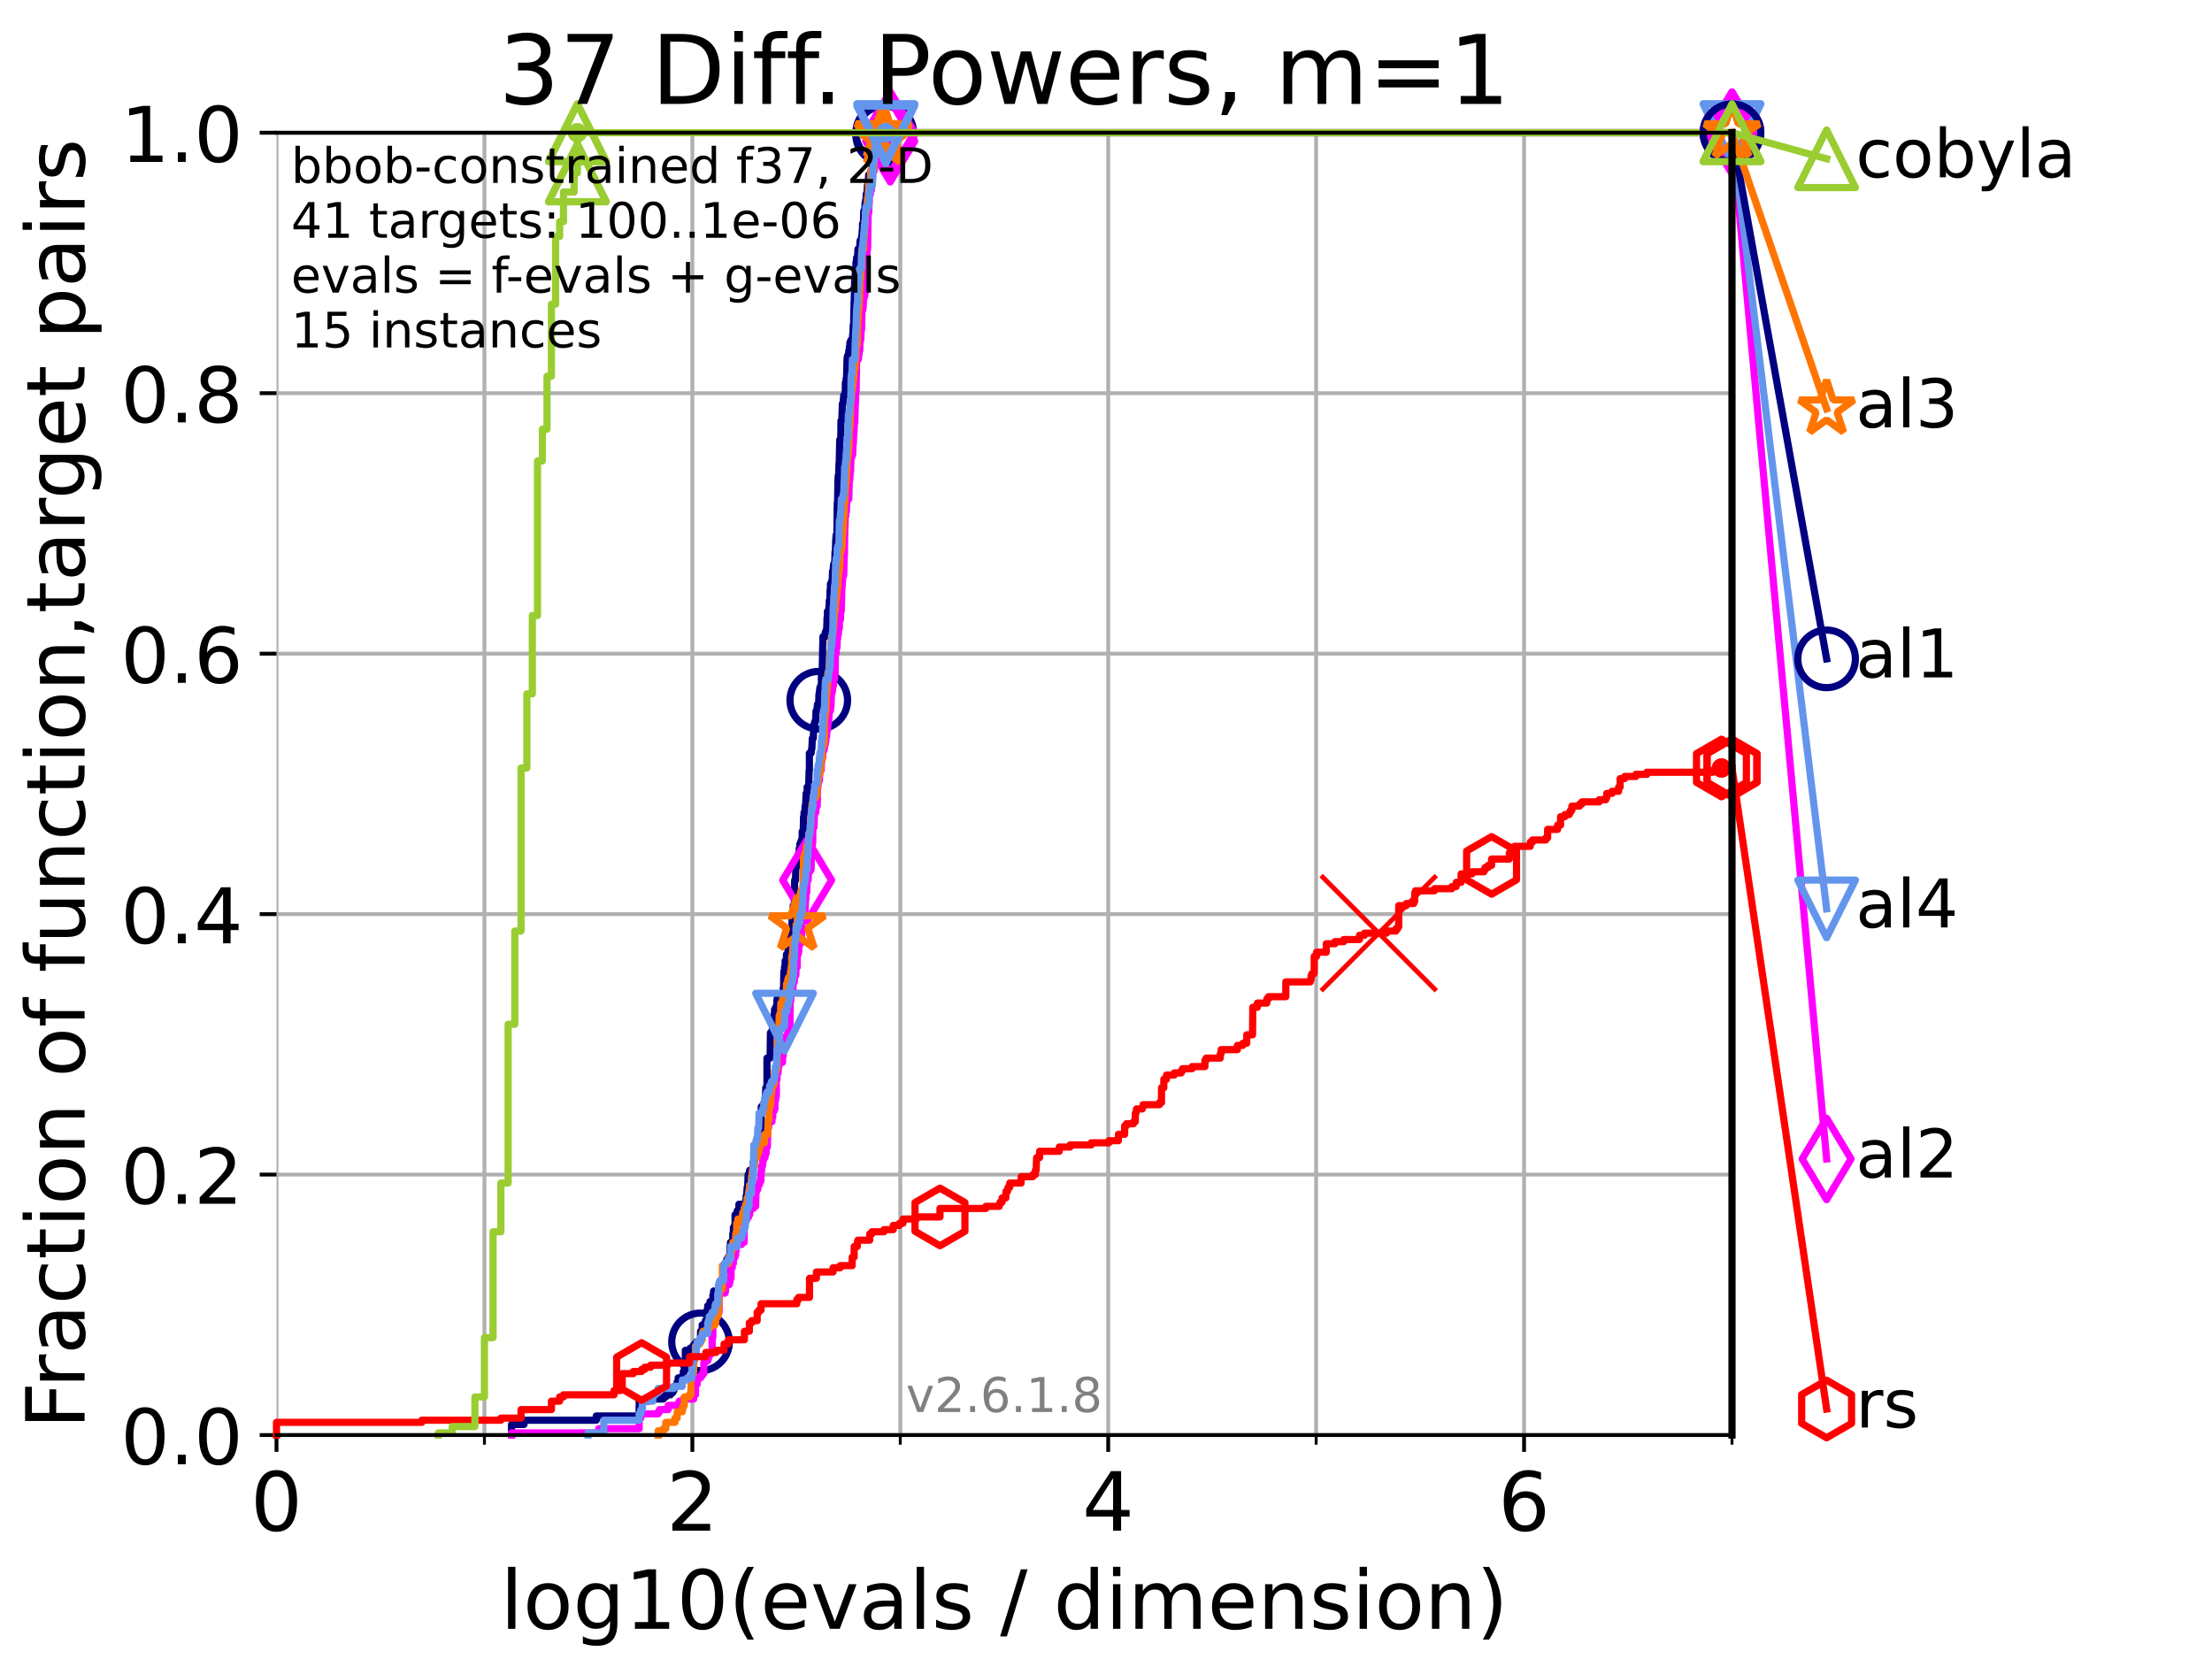 <?xml version="1.0" encoding="utf-8" standalone="no"?>
<!DOCTYPE svg PUBLIC "-//W3C//DTD SVG 1.1//EN"
  "http://www.w3.org/Graphics/SVG/1.1/DTD/svg11.dtd">
<!-- Created with matplotlib (https://matplotlib.org/) -->
<svg height="345.6pt" version="1.1" viewBox="0 0 460.8 345.6" width="460.8pt" xmlns="http://www.w3.org/2000/svg" xmlns:xlink="http://www.w3.org/1999/xlink">
 <defs>
  <style type="text/css">*{stroke-linecap:butt;stroke-linejoin:round;}</style>
 </defs>
 <g id="figure_1">
  <g id="patch_1">
   <path d="M 0 345.6 
L 460.8 345.6 
L 460.8 0 
L 0 0 
z
" style="fill:#ffffff;"/>
  </g>
  <g id="axes_1">
   <g id="patch_2">
    <path d="M 57.6 298.944 
L 360.806 298.944 
L 360.806 27.648 
L 57.6 27.648 
z
" style="fill:#ffffff;"/>
   </g>
   <g id="matplotlib.axis_1">
    <g id="xtick_1">
     <g id="line2d_1">
      <path clip-path="url(#p54ac0ec210)" d="M 57.6 298.944 
L 57.6 27.648 
" style="fill:none;stroke:#b0b0b0;stroke-linecap:square;stroke-width:0.8;"/>
     </g>
     <g id="line2d_2">
      <defs>
       <path d="M 0 0 
L 0 3.5 
" id="macf64a9c75" style="stroke:#000000;stroke-width:0.8;"/>
      </defs>
      <g>
       <use style="stroke:#000000;stroke-width:0.8;" x="57.6" xlink:href="#macf64a9c75" y="298.944"/>
      </g>
     </g>
     <g id="text_1">
      <!-- 0 -->
      <g transform="translate(52.192 318.861)scale(0.17 -0.17)">
       <defs>
        <path d="M 31.781 66.406 
Q 24.172 66.406 20.328 58.906 
Q 16.5 51.422 16.5 36.375 
Q 16.5 21.391 20.328 13.891 
Q 24.172 6.391 31.781 6.391 
Q 39.453 6.391 43.281 13.891 
Q 47.125 21.391 47.125 36.375 
Q 47.125 51.422 43.281 58.906 
Q 39.453 66.406 31.781 66.406 
z
M 31.781 74.219 
Q 44.047 74.219 50.516 64.516 
Q 56.984 54.828 56.984 36.375 
Q 56.984 17.969 50.516 8.266 
Q 44.047 -1.422 31.781 -1.422 
Q 19.531 -1.422 13.062 8.266 
Q 6.594 17.969 6.594 36.375 
Q 6.594 54.828 13.062 64.516 
Q 19.531 74.219 31.781 74.219 
z
" id="DejaVuSans-48"/>
       </defs>
       <use xlink:href="#DejaVuSans-48"/>
      </g>
     </g>
    </g>
    <g id="xtick_2">
     <g id="line2d_3">
      <path clip-path="url(#p54ac0ec210)" d="M 144.23 298.944 
L 144.23 27.648 
" style="fill:none;stroke:#b0b0b0;stroke-linecap:square;stroke-width:0.8;"/>
     </g>
     <g id="line2d_4">
      <g>
       <use style="stroke:#000000;stroke-width:0.8;" x="144.23" xlink:href="#macf64a9c75" y="298.944"/>
      </g>
     </g>
     <g id="text_2">
      <!-- 2 -->
      <g transform="translate(138.822 318.861)scale(0.17 -0.17)">
       <defs>
        <path d="M 19.188 8.297 
L 53.609 8.297 
L 53.609 0 
L 7.328 0 
L 7.328 8.297 
Q 12.938 14.109 22.625 23.891 
Q 32.328 33.688 34.812 36.531 
Q 39.547 41.844 41.422 45.531 
Q 43.312 49.219 43.312 52.781 
Q 43.312 58.594 39.234 62.25 
Q 35.156 65.922 28.609 65.922 
Q 23.969 65.922 18.812 64.312 
Q 13.672 62.703 7.812 59.422 
L 7.812 69.391 
Q 13.766 71.781 18.938 73 
Q 24.125 74.219 28.422 74.219 
Q 39.75 74.219 46.484 68.547 
Q 53.219 62.891 53.219 53.422 
Q 53.219 48.922 51.531 44.891 
Q 49.859 40.875 45.406 35.406 
Q 44.188 33.984 37.641 27.219 
Q 31.109 20.453 19.188 8.297 
z
" id="DejaVuSans-50"/>
       </defs>
       <use xlink:href="#DejaVuSans-50"/>
      </g>
     </g>
    </g>
    <g id="xtick_3">
     <g id="line2d_5">
      <path clip-path="url(#p54ac0ec210)" d="M 230.861 298.944 
L 230.861 27.648 
" style="fill:none;stroke:#b0b0b0;stroke-linecap:square;stroke-width:0.8;"/>
     </g>
     <g id="line2d_6">
      <g>
       <use style="stroke:#000000;stroke-width:0.8;" x="230.861" xlink:href="#macf64a9c75" y="298.944"/>
      </g>
     </g>
     <g id="text_3">
      <!-- 4 -->
      <g transform="translate(225.453 318.861)scale(0.17 -0.17)">
       <defs>
        <path d="M 37.797 64.312 
L 12.891 25.391 
L 37.797 25.391 
z
M 35.203 72.906 
L 47.609 72.906 
L 47.609 25.391 
L 58.016 25.391 
L 58.016 17.188 
L 47.609 17.188 
L 47.609 0 
L 37.797 0 
L 37.797 17.188 
L 4.891 17.188 
L 4.891 26.703 
z
" id="DejaVuSans-52"/>
       </defs>
       <use xlink:href="#DejaVuSans-52"/>
      </g>
     </g>
    </g>
    <g id="xtick_4">
     <g id="line2d_7">
      <path clip-path="url(#p54ac0ec210)" d="M 317.491 298.944 
L 317.491 27.648 
" style="fill:none;stroke:#b0b0b0;stroke-linecap:square;stroke-width:0.8;"/>
     </g>
     <g id="line2d_8">
      <g>
       <use style="stroke:#000000;stroke-width:0.8;" x="317.491" xlink:href="#macf64a9c75" y="298.944"/>
      </g>
     </g>
     <g id="text_4">
      <!-- 6 -->
      <g transform="translate(312.083 318.861)scale(0.17 -0.17)">
       <defs>
        <path d="M 33.016 40.375 
Q 26.375 40.375 22.484 35.828 
Q 18.609 31.297 18.609 23.391 
Q 18.609 15.531 22.484 10.953 
Q 26.375 6.391 33.016 6.391 
Q 39.656 6.391 43.531 10.953 
Q 47.406 15.531 47.406 23.391 
Q 47.406 31.297 43.531 35.828 
Q 39.656 40.375 33.016 40.375 
z
M 52.594 71.297 
L 52.594 62.312 
Q 48.875 64.062 45.094 64.984 
Q 41.312 65.922 37.594 65.922 
Q 27.828 65.922 22.672 59.328 
Q 17.531 52.734 16.797 39.406 
Q 19.672 43.656 24.016 45.922 
Q 28.375 48.188 33.594 48.188 
Q 44.578 48.188 50.953 41.516 
Q 57.328 34.859 57.328 23.391 
Q 57.328 12.156 50.688 5.359 
Q 44.047 -1.422 33.016 -1.422 
Q 20.359 -1.422 13.672 8.266 
Q 6.984 17.969 6.984 36.375 
Q 6.984 53.656 15.188 63.938 
Q 23.391 74.219 37.203 74.219 
Q 40.922 74.219 44.703 73.484 
Q 48.484 72.75 52.594 71.297 
z
" id="DejaVuSans-54"/>
       </defs>
       <use xlink:href="#DejaVuSans-54"/>
      </g>
     </g>
    </g>
    <g id="xtick_5">
     <g id="line2d_9">
      <path clip-path="url(#p54ac0ec210)" d="M 100.915 298.944 
L 100.915 27.648 
" style="fill:none;stroke:#b0b0b0;stroke-linecap:square;stroke-width:0.8;"/>
     </g>
     <g id="line2d_10">
      <defs>
       <path d="M 0 0 
L 0 2 
" id="m706a79f581" style="stroke:#000000;stroke-width:0.6;"/>
      </defs>
      <g>
       <use style="stroke:#000000;stroke-width:0.6;" x="100.915" xlink:href="#m706a79f581" y="298.944"/>
      </g>
     </g>
    </g>
    <g id="xtick_6">
     <g id="line2d_11">
      <path clip-path="url(#p54ac0ec210)" d="M 187.546 298.944 
L 187.546 27.648 
" style="fill:none;stroke:#b0b0b0;stroke-linecap:square;stroke-width:0.8;"/>
     </g>
     <g id="line2d_12">
      <g>
       <use style="stroke:#000000;stroke-width:0.6;" x="187.546" xlink:href="#m706a79f581" y="298.944"/>
      </g>
     </g>
    </g>
    <g id="xtick_7">
     <g id="line2d_13">
      <path clip-path="url(#p54ac0ec210)" d="M 274.176 298.944 
L 274.176 27.648 
" style="fill:none;stroke:#b0b0b0;stroke-linecap:square;stroke-width:0.8;"/>
     </g>
     <g id="line2d_14">
      <g>
       <use style="stroke:#000000;stroke-width:0.6;" x="274.176" xlink:href="#m706a79f581" y="298.944"/>
      </g>
     </g>
    </g>
    <g id="xtick_8">
     <g id="line2d_15">
      <path clip-path="url(#p54ac0ec210)" d="M 360.806 298.944 
L 360.806 27.648 
" style="fill:none;stroke:#b0b0b0;stroke-linecap:square;stroke-width:0.8;"/>
     </g>
     <g id="line2d_16">
      <g>
       <use style="stroke:#000000;stroke-width:0.6;" x="360.806" xlink:href="#m706a79f581" y="298.944"/>
      </g>
     </g>
    </g>
    <g id="text_5">
     <!-- log10(evals / dimension) -->
     <g transform="translate(104.239 339.314)scale(0.17 -0.17)">
      <defs>
       <path d="M 9.422 75.984 
L 18.406 75.984 
L 18.406 0 
L 9.422 0 
z
" id="DejaVuSans-108"/>
       <path d="M 30.609 48.391 
Q 23.391 48.391 19.188 42.75 
Q 14.984 37.109 14.984 27.297 
Q 14.984 17.484 19.156 11.844 
Q 23.344 6.203 30.609 6.203 
Q 37.797 6.203 41.984 11.859 
Q 46.188 17.531 46.188 27.297 
Q 46.188 37.016 41.984 42.703 
Q 37.797 48.391 30.609 48.391 
z
M 30.609 56 
Q 42.328 56 49.016 48.375 
Q 55.719 40.766 55.719 27.297 
Q 55.719 13.875 49.016 6.219 
Q 42.328 -1.422 30.609 -1.422 
Q 18.844 -1.422 12.172 6.219 
Q 5.516 13.875 5.516 27.297 
Q 5.516 40.766 12.172 48.375 
Q 18.844 56 30.609 56 
z
" id="DejaVuSans-111"/>
       <path d="M 45.406 27.984 
Q 45.406 37.75 41.375 43.109 
Q 37.359 48.484 30.078 48.484 
Q 22.859 48.484 18.828 43.109 
Q 14.797 37.75 14.797 27.984 
Q 14.797 18.266 18.828 12.891 
Q 22.859 7.516 30.078 7.516 
Q 37.359 7.516 41.375 12.891 
Q 45.406 18.266 45.406 27.984 
z
M 54.391 6.781 
Q 54.391 -7.172 48.188 -13.984 
Q 42 -20.797 29.203 -20.797 
Q 24.469 -20.797 20.266 -20.094 
Q 16.062 -19.391 12.109 -17.922 
L 12.109 -9.188 
Q 16.062 -11.328 19.922 -12.344 
Q 23.781 -13.375 27.781 -13.375 
Q 36.625 -13.375 41.016 -8.766 
Q 45.406 -4.156 45.406 5.172 
L 45.406 9.625 
Q 42.625 4.781 38.281 2.391 
Q 33.938 0 27.875 0 
Q 17.828 0 11.672 7.656 
Q 5.516 15.328 5.516 27.984 
Q 5.516 40.672 11.672 48.328 
Q 17.828 56 27.875 56 
Q 33.938 56 38.281 53.609 
Q 42.625 51.219 45.406 46.391 
L 45.406 54.688 
L 54.391 54.688 
z
" id="DejaVuSans-103"/>
       <path d="M 12.406 8.297 
L 28.516 8.297 
L 28.516 63.922 
L 10.984 60.406 
L 10.984 69.391 
L 28.422 72.906 
L 38.281 72.906 
L 38.281 8.297 
L 54.391 8.297 
L 54.391 0 
L 12.406 0 
z
" id="DejaVuSans-49"/>
       <path d="M 31 75.875 
Q 24.469 64.656 21.281 53.656 
Q 18.109 42.672 18.109 31.391 
Q 18.109 20.125 21.312 9.062 
Q 24.516 -2 31 -13.188 
L 23.188 -13.188 
Q 15.875 -1.703 12.234 9.375 
Q 8.594 20.453 8.594 31.391 
Q 8.594 42.281 12.203 53.312 
Q 15.828 64.359 23.188 75.875 
z
" id="DejaVuSans-40"/>
       <path d="M 56.203 29.594 
L 56.203 25.203 
L 14.891 25.203 
Q 15.484 15.922 20.484 11.062 
Q 25.484 6.203 34.422 6.203 
Q 39.594 6.203 44.453 7.469 
Q 49.312 8.734 54.109 11.281 
L 54.109 2.781 
Q 49.266 0.734 44.188 -0.344 
Q 39.109 -1.422 33.891 -1.422 
Q 20.797 -1.422 13.156 6.188 
Q 5.516 13.812 5.516 26.812 
Q 5.516 40.234 12.766 48.109 
Q 20.016 56 32.328 56 
Q 43.359 56 49.781 48.891 
Q 56.203 41.797 56.203 29.594 
z
M 47.219 32.234 
Q 47.125 39.594 43.094 43.984 
Q 39.062 48.391 32.422 48.391 
Q 24.906 48.391 20.391 44.141 
Q 15.875 39.891 15.188 32.172 
z
" id="DejaVuSans-101"/>
       <path d="M 2.984 54.688 
L 12.5 54.688 
L 29.594 8.797 
L 46.688 54.688 
L 56.203 54.688 
L 35.688 0 
L 23.484 0 
z
" id="DejaVuSans-118"/>
       <path d="M 34.281 27.484 
Q 23.391 27.484 19.188 25 
Q 14.984 22.516 14.984 16.5 
Q 14.984 11.719 18.141 8.906 
Q 21.297 6.109 26.703 6.109 
Q 34.188 6.109 38.703 11.406 
Q 43.219 16.703 43.219 25.484 
L 43.219 27.484 
z
M 52.203 31.203 
L 52.203 0 
L 43.219 0 
L 43.219 8.297 
Q 40.141 3.328 35.547 0.953 
Q 30.953 -1.422 24.312 -1.422 
Q 15.922 -1.422 10.953 3.297 
Q 6 8.016 6 15.922 
Q 6 25.141 12.172 29.828 
Q 18.359 34.516 30.609 34.516 
L 43.219 34.516 
L 43.219 35.406 
Q 43.219 41.609 39.141 45 
Q 35.062 48.391 27.688 48.391 
Q 23 48.391 18.547 47.266 
Q 14.109 46.141 10.016 43.891 
L 10.016 52.203 
Q 14.938 54.109 19.578 55.047 
Q 24.219 56 28.609 56 
Q 40.484 56 46.344 49.844 
Q 52.203 43.703 52.203 31.203 
z
" id="DejaVuSans-97"/>
       <path d="M 44.281 53.078 
L 44.281 44.578 
Q 40.484 46.531 36.375 47.5 
Q 32.281 48.484 27.875 48.484 
Q 21.188 48.484 17.844 46.438 
Q 14.5 44.391 14.5 40.281 
Q 14.5 37.156 16.891 35.375 
Q 19.281 33.594 26.516 31.984 
L 29.594 31.297 
Q 39.156 29.25 43.188 25.516 
Q 47.219 21.781 47.219 15.094 
Q 47.219 7.469 41.188 3.016 
Q 35.156 -1.422 24.609 -1.422 
Q 20.219 -1.422 15.453 -0.562 
Q 10.688 0.297 5.422 2 
L 5.422 11.281 
Q 10.406 8.688 15.234 7.391 
Q 20.062 6.109 24.812 6.109 
Q 31.156 6.109 34.562 8.281 
Q 37.984 10.453 37.984 14.406 
Q 37.984 18.062 35.516 20.016 
Q 33.062 21.969 24.703 23.781 
L 21.578 24.516 
Q 13.234 26.266 9.516 29.906 
Q 5.812 33.547 5.812 39.891 
Q 5.812 47.609 11.281 51.797 
Q 16.75 56 26.812 56 
Q 31.781 56 36.172 55.266 
Q 40.578 54.547 44.281 53.078 
z
" id="DejaVuSans-115"/>
       <path id="DejaVuSans-32"/>
       <path d="M 25.391 72.906 
L 33.688 72.906 
L 8.297 -9.281 
L 0 -9.281 
z
" id="DejaVuSans-47"/>
       <path d="M 45.406 46.391 
L 45.406 75.984 
L 54.391 75.984 
L 54.391 0 
L 45.406 0 
L 45.406 8.203 
Q 42.578 3.328 38.25 0.953 
Q 33.938 -1.422 27.875 -1.422 
Q 17.969 -1.422 11.734 6.484 
Q 5.516 14.406 5.516 27.297 
Q 5.516 40.188 11.734 48.094 
Q 17.969 56 27.875 56 
Q 33.938 56 38.25 53.625 
Q 42.578 51.266 45.406 46.391 
z
M 14.797 27.297 
Q 14.797 17.391 18.875 11.75 
Q 22.953 6.109 30.078 6.109 
Q 37.203 6.109 41.297 11.75 
Q 45.406 17.391 45.406 27.297 
Q 45.406 37.203 41.297 42.844 
Q 37.203 48.484 30.078 48.484 
Q 22.953 48.484 18.875 42.844 
Q 14.797 37.203 14.797 27.297 
z
" id="DejaVuSans-100"/>
       <path d="M 9.422 54.688 
L 18.406 54.688 
L 18.406 0 
L 9.422 0 
z
M 9.422 75.984 
L 18.406 75.984 
L 18.406 64.594 
L 9.422 64.594 
z
" id="DejaVuSans-105"/>
       <path d="M 52 44.188 
Q 55.375 50.25 60.062 53.125 
Q 64.75 56 71.094 56 
Q 79.641 56 84.281 50.016 
Q 88.922 44.047 88.922 33.016 
L 88.922 0 
L 79.891 0 
L 79.891 32.719 
Q 79.891 40.578 77.094 44.375 
Q 74.312 48.188 68.609 48.188 
Q 61.625 48.188 57.562 43.547 
Q 53.516 38.922 53.516 30.906 
L 53.516 0 
L 44.484 0 
L 44.484 32.719 
Q 44.484 40.625 41.703 44.406 
Q 38.922 48.188 33.109 48.188 
Q 26.219 48.188 22.156 43.531 
Q 18.109 38.875 18.109 30.906 
L 18.109 0 
L 9.078 0 
L 9.078 54.688 
L 18.109 54.688 
L 18.109 46.188 
Q 21.188 51.219 25.484 53.609 
Q 29.781 56 35.688 56 
Q 41.656 56 45.828 52.969 
Q 50 49.953 52 44.188 
z
" id="DejaVuSans-109"/>
       <path d="M 54.891 33.016 
L 54.891 0 
L 45.906 0 
L 45.906 32.719 
Q 45.906 40.484 42.875 44.328 
Q 39.844 48.188 33.797 48.188 
Q 26.516 48.188 22.312 43.547 
Q 18.109 38.922 18.109 30.906 
L 18.109 0 
L 9.078 0 
L 9.078 54.688 
L 18.109 54.688 
L 18.109 46.188 
Q 21.344 51.125 25.703 53.562 
Q 30.078 56 35.797 56 
Q 45.219 56 50.047 50.172 
Q 54.891 44.344 54.891 33.016 
z
" id="DejaVuSans-110"/>
       <path d="M 8.016 75.875 
L 15.828 75.875 
Q 23.141 64.359 26.781 53.312 
Q 30.422 42.281 30.422 31.391 
Q 30.422 20.453 26.781 9.375 
Q 23.141 -1.703 15.828 -13.188 
L 8.016 -13.188 
Q 14.5 -2 17.703 9.062 
Q 20.906 20.125 20.906 31.391 
Q 20.906 42.672 17.703 53.656 
Q 14.5 64.656 8.016 75.875 
z
" id="DejaVuSans-41"/>
      </defs>
      <use xlink:href="#DejaVuSans-108"/>
      <use x="27.783" xlink:href="#DejaVuSans-111"/>
      <use x="88.965" xlink:href="#DejaVuSans-103"/>
      <use x="152.441" xlink:href="#DejaVuSans-49"/>
      <use x="216.064" xlink:href="#DejaVuSans-48"/>
      <use x="279.688" xlink:href="#DejaVuSans-40"/>
      <use x="318.701" xlink:href="#DejaVuSans-101"/>
      <use x="380.225" xlink:href="#DejaVuSans-118"/>
      <use x="439.404" xlink:href="#DejaVuSans-97"/>
      <use x="500.684" xlink:href="#DejaVuSans-108"/>
      <use x="528.467" xlink:href="#DejaVuSans-115"/>
      <use x="580.566" xlink:href="#DejaVuSans-32"/>
      <use x="612.354" xlink:href="#DejaVuSans-47"/>
      <use x="646.045" xlink:href="#DejaVuSans-32"/>
      <use x="677.832" xlink:href="#DejaVuSans-100"/>
      <use x="741.309" xlink:href="#DejaVuSans-105"/>
      <use x="769.092" xlink:href="#DejaVuSans-109"/>
      <use x="866.504" xlink:href="#DejaVuSans-101"/>
      <use x="928.027" xlink:href="#DejaVuSans-110"/>
      <use x="991.406" xlink:href="#DejaVuSans-115"/>
      <use x="1043.506" xlink:href="#DejaVuSans-105"/>
      <use x="1071.289" xlink:href="#DejaVuSans-111"/>
      <use x="1132.471" xlink:href="#DejaVuSans-110"/>
      <use x="1195.85" xlink:href="#DejaVuSans-41"/>
     </g>
    </g>
   </g>
   <g id="matplotlib.axis_2">
    <g id="ytick_1">
     <g id="line2d_17">
      <path clip-path="url(#p54ac0ec210)" d="M 57.6 298.944 
L 360.806 298.944 
" style="fill:none;stroke:#b0b0b0;stroke-linecap:square;stroke-width:0.8;"/>
     </g>
     <g id="line2d_18">
      <defs>
       <path d="M 0 0 
L -3.5 0 
" id="md7548d6dfd" style="stroke:#000000;stroke-width:0.8;"/>
      </defs>
      <g>
       <use style="stroke:#000000;stroke-width:0.8;" x="57.6" xlink:href="#md7548d6dfd" y="298.944"/>
      </g>
     </g>
     <g id="text_6">
      <!-- 0.0 -->
      <g transform="translate(25.155 305.023)scale(0.16 -0.16)">
       <defs>
        <path d="M 10.688 12.406 
L 21 12.406 
L 21 0 
L 10.688 0 
z
" id="DejaVuSans-46"/>
       </defs>
       <use xlink:href="#DejaVuSans-48"/>
       <use x="63.623" xlink:href="#DejaVuSans-46"/>
       <use x="95.41" xlink:href="#DejaVuSans-48"/>
      </g>
     </g>
    </g>
    <g id="ytick_2">
     <g id="line2d_19">
      <path clip-path="url(#p54ac0ec210)" d="M 57.6 244.685 
L 360.806 244.685 
" style="fill:none;stroke:#b0b0b0;stroke-linecap:square;stroke-width:0.8;"/>
     </g>
     <g id="line2d_20">
      <g>
       <use style="stroke:#000000;stroke-width:0.8;" x="57.6" xlink:href="#md7548d6dfd" y="244.685"/>
      </g>
     </g>
     <g id="text_7">
      <!-- 0.2 -->
      <g transform="translate(25.155 250.764)scale(0.16 -0.16)">
       <use xlink:href="#DejaVuSans-48"/>
       <use x="63.623" xlink:href="#DejaVuSans-46"/>
       <use x="95.41" xlink:href="#DejaVuSans-50"/>
      </g>
     </g>
    </g>
    <g id="ytick_3">
     <g id="line2d_21">
      <path clip-path="url(#p54ac0ec210)" d="M 57.6 190.426 
L 360.806 190.426 
" style="fill:none;stroke:#b0b0b0;stroke-linecap:square;stroke-width:0.8;"/>
     </g>
     <g id="line2d_22">
      <g>
       <use style="stroke:#000000;stroke-width:0.8;" x="57.6" xlink:href="#md7548d6dfd" y="190.426"/>
      </g>
     </g>
     <g id="text_8">
      <!-- 0.4 -->
      <g transform="translate(25.155 196.504)scale(0.16 -0.16)">
       <use xlink:href="#DejaVuSans-48"/>
       <use x="63.623" xlink:href="#DejaVuSans-46"/>
       <use x="95.41" xlink:href="#DejaVuSans-52"/>
      </g>
     </g>
    </g>
    <g id="ytick_4">
     <g id="line2d_23">
      <path clip-path="url(#p54ac0ec210)" d="M 57.6 136.166 
L 360.806 136.166 
" style="fill:none;stroke:#b0b0b0;stroke-linecap:square;stroke-width:0.8;"/>
     </g>
     <g id="line2d_24">
      <g>
       <use style="stroke:#000000;stroke-width:0.8;" x="57.6" xlink:href="#md7548d6dfd" y="136.166"/>
      </g>
     </g>
     <g id="text_9">
      <!-- 0.6 -->
      <g transform="translate(25.155 142.245)scale(0.16 -0.16)">
       <use xlink:href="#DejaVuSans-48"/>
       <use x="63.623" xlink:href="#DejaVuSans-46"/>
       <use x="95.41" xlink:href="#DejaVuSans-54"/>
      </g>
     </g>
    </g>
    <g id="ytick_5">
     <g id="line2d_25">
      <path clip-path="url(#p54ac0ec210)" d="M 57.6 81.907 
L 360.806 81.907 
" style="fill:none;stroke:#b0b0b0;stroke-linecap:square;stroke-width:0.8;"/>
     </g>
     <g id="line2d_26">
      <g>
       <use style="stroke:#000000;stroke-width:0.8;" x="57.6" xlink:href="#md7548d6dfd" y="81.907"/>
      </g>
     </g>
     <g id="text_10">
      <!-- 0.8 -->
      <g transform="translate(25.155 87.986)scale(0.16 -0.16)">
       <defs>
        <path d="M 31.781 34.625 
Q 24.75 34.625 20.719 30.859 
Q 16.703 27.094 16.703 20.516 
Q 16.703 13.922 20.719 10.156 
Q 24.75 6.391 31.781 6.391 
Q 38.812 6.391 42.859 10.172 
Q 46.922 13.969 46.922 20.516 
Q 46.922 27.094 42.891 30.859 
Q 38.875 34.625 31.781 34.625 
z
M 21.922 38.812 
Q 15.578 40.375 12.031 44.719 
Q 8.5 49.078 8.5 55.328 
Q 8.5 64.062 14.719 69.141 
Q 20.953 74.219 31.781 74.219 
Q 42.672 74.219 48.875 69.141 
Q 55.078 64.062 55.078 55.328 
Q 55.078 49.078 51.531 44.719 
Q 48 40.375 41.703 38.812 
Q 48.828 37.156 52.797 32.312 
Q 56.781 27.484 56.781 20.516 
Q 56.781 9.906 50.312 4.234 
Q 43.844 -1.422 31.781 -1.422 
Q 19.734 -1.422 13.25 4.234 
Q 6.781 9.906 6.781 20.516 
Q 6.781 27.484 10.781 32.312 
Q 14.797 37.156 21.922 38.812 
z
M 18.312 54.391 
Q 18.312 48.734 21.844 45.562 
Q 25.391 42.391 31.781 42.391 
Q 38.141 42.391 41.719 45.562 
Q 45.312 48.734 45.312 54.391 
Q 45.312 60.062 41.719 63.234 
Q 38.141 66.406 31.781 66.406 
Q 25.391 66.406 21.844 63.234 
Q 18.312 60.062 18.312 54.391 
z
" id="DejaVuSans-56"/>
       </defs>
       <use xlink:href="#DejaVuSans-48"/>
       <use x="63.623" xlink:href="#DejaVuSans-46"/>
       <use x="95.41" xlink:href="#DejaVuSans-56"/>
      </g>
     </g>
    </g>
    <g id="ytick_6">
     <g id="line2d_27">
      <path clip-path="url(#p54ac0ec210)" d="M 57.6 27.648 
L 360.806 27.648 
" style="fill:none;stroke:#b0b0b0;stroke-linecap:square;stroke-width:0.8;"/>
     </g>
     <g id="line2d_28">
      <g>
       <use style="stroke:#000000;stroke-width:0.8;" x="57.6" xlink:href="#md7548d6dfd" y="27.648"/>
      </g>
     </g>
     <g id="text_11">
      <!-- 1.0 -->
      <g transform="translate(25.155 33.727)scale(0.16 -0.16)">
       <use xlink:href="#DejaVuSans-49"/>
       <use x="63.623" xlink:href="#DejaVuSans-46"/>
       <use x="95.41" xlink:href="#DejaVuSans-48"/>
      </g>
     </g>
    </g>
    <g id="text_12">
     <!-- Fraction of function,target pairs -->
     <g transform="translate(17.62 297.681)rotate(-90)scale(0.17 -0.17)">
      <defs>
       <path d="M 9.812 72.906 
L 51.703 72.906 
L 51.703 64.594 
L 19.672 64.594 
L 19.672 43.109 
L 48.578 43.109 
L 48.578 34.812 
L 19.672 34.812 
L 19.672 0 
L 9.812 0 
z
" id="DejaVuSans-70"/>
       <path d="M 41.109 46.297 
Q 39.594 47.172 37.812 47.578 
Q 36.031 48 33.891 48 
Q 26.266 48 22.188 43.047 
Q 18.109 38.094 18.109 28.812 
L 18.109 0 
L 9.078 0 
L 9.078 54.688 
L 18.109 54.688 
L 18.109 46.188 
Q 20.953 51.172 25.484 53.578 
Q 30.031 56 36.531 56 
Q 37.453 56 38.578 55.875 
Q 39.703 55.766 41.062 55.516 
z
" id="DejaVuSans-114"/>
       <path d="M 48.781 52.594 
L 48.781 44.188 
Q 44.969 46.297 41.141 47.344 
Q 37.312 48.391 33.406 48.391 
Q 24.656 48.391 19.812 42.844 
Q 14.984 37.312 14.984 27.297 
Q 14.984 17.281 19.812 11.734 
Q 24.656 6.203 33.406 6.203 
Q 37.312 6.203 41.141 7.25 
Q 44.969 8.297 48.781 10.406 
L 48.781 2.094 
Q 45.016 0.344 40.984 -0.531 
Q 36.969 -1.422 32.422 -1.422 
Q 20.062 -1.422 12.781 6.344 
Q 5.516 14.109 5.516 27.297 
Q 5.516 40.672 12.859 48.328 
Q 20.219 56 33.016 56 
Q 37.156 56 41.109 55.141 
Q 45.062 54.297 48.781 52.594 
z
" id="DejaVuSans-99"/>
       <path d="M 18.312 70.219 
L 18.312 54.688 
L 36.812 54.688 
L 36.812 47.703 
L 18.312 47.703 
L 18.312 18.016 
Q 18.312 11.328 20.141 9.422 
Q 21.969 7.516 27.594 7.516 
L 36.812 7.516 
L 36.812 0 
L 27.594 0 
Q 17.188 0 13.234 3.875 
Q 9.281 7.766 9.281 18.016 
L 9.281 47.703 
L 2.688 47.703 
L 2.688 54.688 
L 9.281 54.688 
L 9.281 70.219 
z
" id="DejaVuSans-116"/>
       <path d="M 37.109 75.984 
L 37.109 68.5 
L 28.516 68.5 
Q 23.688 68.5 21.797 66.547 
Q 19.922 64.594 19.922 59.516 
L 19.922 54.688 
L 34.719 54.688 
L 34.719 47.703 
L 19.922 47.703 
L 19.922 0 
L 10.891 0 
L 10.891 47.703 
L 2.297 47.703 
L 2.297 54.688 
L 10.891 54.688 
L 10.891 58.5 
Q 10.891 67.625 15.141 71.797 
Q 19.391 75.984 28.609 75.984 
z
" id="DejaVuSans-102"/>
       <path d="M 8.5 21.578 
L 8.5 54.688 
L 17.484 54.688 
L 17.484 21.922 
Q 17.484 14.156 20.5 10.266 
Q 23.531 6.391 29.594 6.391 
Q 36.859 6.391 41.078 11.031 
Q 45.312 15.672 45.312 23.688 
L 45.312 54.688 
L 54.297 54.688 
L 54.297 0 
L 45.312 0 
L 45.312 8.406 
Q 42.047 3.422 37.719 1 
Q 33.406 -1.422 27.688 -1.422 
Q 18.266 -1.422 13.375 4.438 
Q 8.5 10.297 8.5 21.578 
z
M 31.109 56 
z
" id="DejaVuSans-117"/>
       <path d="M 11.719 12.406 
L 22.016 12.406 
L 22.016 4 
L 14.016 -11.625 
L 7.719 -11.625 
L 11.719 4 
z
" id="DejaVuSans-44"/>
       <path d="M 18.109 8.203 
L 18.109 -20.797 
L 9.078 -20.797 
L 9.078 54.688 
L 18.109 54.688 
L 18.109 46.391 
Q 20.953 51.266 25.266 53.625 
Q 29.594 56 35.594 56 
Q 45.562 56 51.781 48.094 
Q 58.016 40.188 58.016 27.297 
Q 58.016 14.406 51.781 6.484 
Q 45.562 -1.422 35.594 -1.422 
Q 29.594 -1.422 25.266 0.953 
Q 20.953 3.328 18.109 8.203 
z
M 48.688 27.297 
Q 48.688 37.203 44.609 42.844 
Q 40.531 48.484 33.406 48.484 
Q 26.266 48.484 22.188 42.844 
Q 18.109 37.203 18.109 27.297 
Q 18.109 17.391 22.188 11.75 
Q 26.266 6.109 33.406 6.109 
Q 40.531 6.109 44.609 11.75 
Q 48.688 17.391 48.688 27.297 
z
" id="DejaVuSans-112"/>
      </defs>
      <use xlink:href="#DejaVuSans-70"/>
      <use x="50.27" xlink:href="#DejaVuSans-114"/>
      <use x="91.383" xlink:href="#DejaVuSans-97"/>
      <use x="152.662" xlink:href="#DejaVuSans-99"/>
      <use x="207.643" xlink:href="#DejaVuSans-116"/>
      <use x="246.852" xlink:href="#DejaVuSans-105"/>
      <use x="274.635" xlink:href="#DejaVuSans-111"/>
      <use x="335.816" xlink:href="#DejaVuSans-110"/>
      <use x="399.195" xlink:href="#DejaVuSans-32"/>
      <use x="430.982" xlink:href="#DejaVuSans-111"/>
      <use x="492.164" xlink:href="#DejaVuSans-102"/>
      <use x="527.369" xlink:href="#DejaVuSans-32"/>
      <use x="559.156" xlink:href="#DejaVuSans-102"/>
      <use x="594.361" xlink:href="#DejaVuSans-117"/>
      <use x="657.74" xlink:href="#DejaVuSans-110"/>
      <use x="721.119" xlink:href="#DejaVuSans-99"/>
      <use x="776.1" xlink:href="#DejaVuSans-116"/>
      <use x="815.309" xlink:href="#DejaVuSans-105"/>
      <use x="843.092" xlink:href="#DejaVuSans-111"/>
      <use x="904.273" xlink:href="#DejaVuSans-110"/>
      <use x="967.652" xlink:href="#DejaVuSans-44"/>
      <use x="999.439" xlink:href="#DejaVuSans-116"/>
      <use x="1038.648" xlink:href="#DejaVuSans-97"/>
      <use x="1099.928" xlink:href="#DejaVuSans-114"/>
      <use x="1139.291" xlink:href="#DejaVuSans-103"/>
      <use x="1202.768" xlink:href="#DejaVuSans-101"/>
      <use x="1264.291" xlink:href="#DejaVuSans-116"/>
      <use x="1303.5" xlink:href="#DejaVuSans-32"/>
      <use x="1335.287" xlink:href="#DejaVuSans-112"/>
      <use x="1398.764" xlink:href="#DejaVuSans-97"/>
      <use x="1460.043" xlink:href="#DejaVuSans-105"/>
      <use x="1487.826" xlink:href="#DejaVuSans-114"/>
      <use x="1528.939" xlink:href="#DejaVuSans-115"/>
     </g>
    </g>
   </g>
   <g id="line2d_29">
    <defs>
     <path d="M 0 1.5 
C 0.398 1.5 0.779 1.342 1.061 1.061 
C 1.342 0.779 1.5 0.398 1.5 0 
C 1.5 -0.398 1.342 -0.779 1.061 -1.061 
C 0.779 -1.342 0.398 -1.5 0 -1.5 
C -0.398 -1.5 -0.779 -1.342 -1.061 -1.061 
C -1.342 -0.779 -1.5 -0.398 -1.5 0 
C -1.5 0.398 -1.342 0.779 -1.061 1.061 
C -0.779 1.342 -0.398 1.5 0 1.5 
z
" id="m61ba626713" style="stroke:#000080;"/>
    </defs>
    <g>
     <use style="fill:#000080;stroke:#000080;" x="184.299" xlink:href="#m61ba626713" y="27.648"/>
     <use style="fill:#000080;stroke:#000080;" x="184.299" xlink:href="#m61ba626713" y="27.648"/>
    </g>
   </g>
   <g id="line2d_30">
    <path d="M 106.561 298.944 
L 106.561 296.738 
L 109.159 296.738 
L 109.159 295.856 
L 124.211 295.856 
L 124.211 294.974 
L 133.154 294.974 
L 133.154 291.886 
L 135.085 291.886 
L 135.085 291.445 
L 138.181 291.445 
L 138.181 291.004 
L 138.693 291.004 
L 138.693 290.562 
L 139.677 290.562 
L 139.677 290.121 
L 140.15 290.121 
L 140.15 289.68 
L 140.382 289.68 
L 140.382 288.798 
L 141.062 288.798 
L 141.062 287.916 
L 141.283 287.916 
L 141.283 287.033 
L 142.144 287.033 
L 142.144 286.592 
L 142.353 286.592 
L 142.353 285.71 
L 142.559 285.71 
L 142.559 284.828 
L 142.764 284.828 
L 142.764 281.299 
L 143.754 281.299 
L 143.754 280.858 
L 144.324 280.858 
L 144.324 280.416 
L 144.695 280.416 
L 144.695 279.975 
L 145.058 279.975 
L 145.058 279.534 
L 145.938 279.534 
L 145.938 277.329 
L 146.278 277.329 
L 146.278 276.005 
L 146.941 276.005 
L 146.941 275.123 
L 147.264 275.123 
L 147.264 272.917 
L 147.424 272.917 
L 147.424 272.035 
L 147.894 272.035 
L 147.894 271.153 
L 148.503 271.153 
L 148.503 269.829 
L 148.652 269.829 
L 148.652 268.947 
L 150.221 268.947 
L 150.221 267.624 
L 150.493 267.624 
L 150.493 266.741 
L 150.627 266.741 
L 150.627 264.977 
L 150.893 264.977 
L 150.893 264.536 
L 151.285 264.536 
L 151.285 262.771 
L 151.414 262.771 
L 151.414 262.33 
L 151.669 262.33 
L 151.669 261.889 
L 152.045 261.889 
L 152.045 259.683 
L 152.169 259.683 
L 152.169 258.801 
L 152.656 258.801 
L 152.656 257.036 
L 152.776 257.036 
L 152.776 255.713 
L 153.013 255.713 
L 153.013 255.272 
L 153.131 255.272 
L 153.131 253.066 
L 153.479 253.066 
L 153.479 252.625 
L 153.594 252.625 
L 153.594 252.184 
L 153.934 252.184 
L 153.934 250.861 
L 155.34 250.861 
L 155.444 249.096 
L 155.547 249.096 
L 155.65 247.332 
L 155.752 247.332 
L 155.854 244.685 
L 156.056 244.685 
L 156.156 243.803 
L 156.745 243.803 
L 156.745 243.361 
L 156.937 243.361 
L 156.937 242.038 
L 157.222 242.038 
L 157.317 240.273 
L 157.962 240.273 
L 158.053 238.509 
L 158.143 238.509 
L 158.232 237.186 
L 158.321 237.186 
L 158.41 236.303 
L 158.498 236.303 
L 158.586 230.569 
L 158.934 230.569 
L 158.934 230.127 
L 159.19 230.127 
L 159.19 229.686 
L 159.443 229.686 
L 159.527 226.598 
L 159.776 226.598 
L 159.776 220.423 
L 160.423 220.423 
L 160.502 215.129 
L 160.894 215.129 
L 160.894 214.247 
L 161.049 214.247 
L 161.126 212.923 
L 161.202 212.923 
L 161.278 211.159 
L 161.354 211.159 
L 161.354 210.277 
L 161.58 210.277 
L 161.58 209.835 
L 161.803 209.835 
L 161.877 208.071 
L 162.023 208.071 
L 162.023 207.63 
L 162.457 207.63 
L 162.457 207.189 
L 162.95 207.189 
L 162.95 206.747 
L 163.088 206.747 
L 163.157 205.865 
L 163.226 205.865 
L 163.294 202.336 
L 163.43 202.336 
L 163.43 201.454 
L 163.566 201.454 
L 163.566 200.13 
L 163.833 200.13 
L 163.833 198.807 
L 164.162 198.807 
L 164.162 197.925 
L 164.356 197.925 
L 164.356 197.484 
L 164.549 197.484 
L 164.613 194.837 
L 164.74 194.837 
L 164.74 194.396 
L 164.866 194.396 
L 164.928 193.072 
L 164.991 193.072 
L 164.991 191.308 
L 165.115 191.308 
L 165.115 190.426 
L 165.239 190.426 
L 165.239 188.661 
L 165.483 188.661 
L 165.544 183.367 
L 165.725 183.367 
L 165.785 180.721 
L 165.904 180.721 
L 165.904 180.28 
L 166.257 180.28 
L 166.257 178.074 
L 166.489 178.074 
L 166.489 176.751 
L 166.604 176.751 
L 166.604 175.868 
L 166.775 175.868 
L 166.775 175.427 
L 166.945 175.427 
L 166.945 174.986 
L 167.113 174.986 
L 167.113 173.221 
L 167.334 173.221 
L 167.389 170.134 
L 167.499 170.134 
L 167.499 169.251 
L 167.662 169.251 
L 167.716 167.928 
L 167.824 167.928 
L 167.931 165.281 
L 168.143 165.281 
L 168.143 163.958 
L 168.457 163.958 
L 168.56 160.429 
L 168.612 160.429 
L 168.612 156.9 
L 168.969 156.9 
L 169.07 156.017 
L 169.12 156.017 
L 169.22 153.812 
L 169.418 153.812 
L 169.516 151.606 
L 169.565 151.606 
L 169.614 150.724 
L 169.76 150.724 
L 169.76 150.283 
L 169.905 150.283 
L 170.001 148.077 
L 170.191 148.077 
L 170.285 146.754 
L 170.519 146.754 
L 170.612 144.548 
L 170.658 144.548 
L 170.75 143.666 
L 170.796 143.666 
L 170.796 143.225 
L 170.979 143.225 
L 170.979 142.783 
L 171.114 142.783 
L 171.114 139.695 
L 171.294 139.695 
L 171.383 134.402 
L 171.427 134.402 
L 171.427 132.637 
L 171.908 132.637 
L 171.908 131.755 
L 172.08 131.755 
L 172.08 131.314 
L 172.208 131.314 
L 172.293 128.667 
L 172.378 128.667 
L 172.378 127.344 
L 172.629 127.344 
L 172.712 126.02 
L 172.753 126.02 
L 172.753 125.138 
L 172.876 125.138 
L 172.917 122.932 
L 172.999 122.932 
L 172.999 121.609 
L 173.202 121.609 
L 173.202 121.168 
L 173.362 121.168 
L 173.442 118.962 
L 173.561 118.962 
L 173.64 117.639 
L 173.797 117.639 
L 173.797 117.198 
L 173.914 117.198 
L 173.953 114.992 
L 174.03 114.992 
L 174.107 112.345 
L 174.146 112.345 
L 174.184 111.463 
L 174.336 111.463 
L 174.412 104.846 
L 174.488 104.846 
L 174.563 99.994 
L 174.6 99.994 
L 174.6 99.111 
L 174.712 99.111 
L 174.787 96.465 
L 174.824 96.465 
L 174.934 91.612 
L 175.154 91.612 
L 175.19 87.642 
L 175.37 87.642 
L 175.478 84.113 
L 175.62 84.113 
L 175.726 82.789 
L 175.762 82.789 
L 175.762 82.348 
L 176.076 82.348 
L 176.11 79.702 
L 176.214 79.702 
L 176.282 78.819 
L 176.351 78.819 
L 176.453 74.849 
L 176.487 74.849 
L 176.487 74.408 
L 176.622 74.408 
L 176.622 73.967 
L 176.756 73.967 
L 176.822 73.085 
L 176.889 73.085 
L 176.955 72.202 
L 177.054 72.202 
L 177.054 71.32 
L 177.25 71.32 
L 177.25 70.879 
L 177.572 70.879 
L 177.636 69.556 
L 177.7 69.556 
L 177.731 67.791 
L 177.826 67.791 
L 177.92 62.939 
L 177.952 62.939 
L 178.046 58.086 
L 178.139 58.086 
L 178.17 56.763 
L 178.263 56.763 
L 178.324 54.557 
L 178.447 54.557 
L 178.447 53.675 
L 178.659 53.675 
L 178.719 51.91 
L 179.077 51.91 
L 179.165 50.146 
L 179.427 50.146 
L 179.485 49.263 
L 179.543 49.263 
L 179.629 47.94 
L 179.658 47.94 
L 179.686 46.617 
L 179.857 46.617 
L 179.942 43.97 
L 180.138 43.97 
L 180.221 42.205 
L 180.305 42.205 
L 180.305 41.764 
L 180.442 41.764 
L 180.442 40.441 
L 180.606 40.441 
L 180.688 38.676 
L 180.823 38.676 
L 180.93 36.912 
L 180.957 36.912 
L 180.957 36.471 
L 181.274 36.471 
L 181.274 36.03 
L 181.431 36.03 
L 181.431 35.588 
L 181.664 35.588 
L 181.715 33.824 
L 182.146 33.824 
L 182.146 33.383 
L 182.371 33.383 
L 182.371 32.942 
L 182.787 32.942 
L 182.811 31.177 
L 182.98 31.177 
L 182.98 29.854 
L 183.5 29.854 
L 183.5 29.413 
L 183.938 29.413 
L 183.938 28.089 
L 184.299 28.089 
L 184.299 27.648 
L 360.806 27.648 
L 360.806 27.648 
" style="fill:none;stroke:#000080;stroke-linecap:square;stroke-width:1.5;"/>
   </g>
   <g id="line2d_31">
    <defs>
     <path d="M 0 6 
C 1.591 6 3.117 5.368 4.243 4.243 
C 5.368 3.117 6 1.591 6 0 
C 6 -1.591 5.368 -3.117 4.243 -4.243 
C 3.117 -5.368 1.591 -6 0 -6 
C -1.591 -6 -3.117 -5.368 -4.243 -4.243 
C -5.368 -3.117 -6 -1.591 -6 0 
C -6 1.591 -5.368 3.117 -4.243 4.243 
C -3.117 5.368 -1.591 6 0 6 
z
" id="m0560ec5cde" style="stroke:#000080;stroke-width:1.5;"/>
    </defs>
    <g>
     <use style="fill-opacity:0;stroke:#000080;stroke-width:1.5;" x="145.938" xlink:href="#m0560ec5cde" y="279.534"/>
     <use style="fill-opacity:0;stroke:#000080;stroke-width:1.5;" x="170.566" xlink:href="#m0560ec5cde" y="145.871"/>
     <use style="fill-opacity:0;stroke:#000080;stroke-width:1.5;" x="184.299" xlink:href="#m0560ec5cde" y="28.089"/>
     <use style="fill-opacity:0;stroke:#000080;stroke-width:1.5;" x="184.299" xlink:href="#m0560ec5cde" y="27.648"/>
     <use style="fill-opacity:0;stroke:#000080;stroke-width:1.5;" x="360.806" xlink:href="#m0560ec5cde" y="27.648"/>
    </g>
   </g>
   <g id="line2d_32">
    <path style="fill:none;stroke:#000080;stroke-linecap:square;stroke-width:1.5;"/>
    <g/>
   </g>
   <g id="line2d_33">
    <defs>
     <path d="M 0 1.5 
C 0.398 1.5 0.779 1.342 1.061 1.061 
C 1.342 0.779 1.5 0.398 1.5 0 
C 1.5 -0.398 1.342 -0.779 1.061 -1.061 
C 0.779 -1.342 0.398 -1.5 0 -1.5 
C -0.398 -1.5 -0.779 -1.342 -1.061 -1.061 
C -1.342 -0.779 -1.5 -0.398 -1.5 0 
C -1.5 0.398 -1.342 0.779 -1.061 1.061 
C -0.779 1.342 -0.398 1.5 0 1.5 
z
" id="mf949e74f90" style="stroke:#ff00ff;"/>
    </defs>
    <g>
     <use style="fill:#ff00ff;stroke:#ff00ff;" x="185.448" xlink:href="#mf949e74f90" y="27.648"/>
     <use style="fill:#ff00ff;stroke:#ff00ff;" x="185.448" xlink:href="#mf949e74f90" y="27.648"/>
    </g>
   </g>
   <g id="line2d_34">
    <path d="M 106.561 298.944 
L 106.561 298.503 
L 124.748 298.503 
L 124.748 297.621 
L 133.154 297.621 
L 133.154 295.415 
L 133.49 295.415 
L 133.49 294.533 
L 137.113 294.533 
L 137.113 294.092 
L 137.386 294.092 
L 137.386 293.65 
L 139.191 293.65 
L 139.191 292.768 
L 141.283 292.768 
L 141.283 292.327 
L 141.502 292.327 
L 141.502 291.886 
L 142.353 291.886 
L 142.353 291.445 
L 144.51 291.445 
L 144.51 290.562 
L 144.878 290.562 
L 144.878 288.357 
L 145.238 288.357 
L 145.238 287.475 
L 145.415 287.475 
L 145.415 287.033 
L 145.938 287.033 
L 145.938 286.592 
L 146.278 286.592 
L 146.278 286.151 
L 146.613 286.151 
L 146.613 283.946 
L 146.778 283.946 
L 146.778 283.504 
L 147.424 283.504 
L 147.424 283.063 
L 147.582 283.063 
L 147.582 282.181 
L 148.048 282.181 
L 148.048 281.74 
L 148.353 281.74 
L 148.353 278.652 
L 148.503 278.652 
L 148.503 275.564 
L 148.652 275.564 
L 148.652 274.682 
L 149.238 274.682 
L 149.238 274.241 
L 149.524 274.241 
L 149.524 273.358 
L 149.806 273.358 
L 149.806 269.388 
L 151.024 269.388 
L 151.024 268.947 
L 151.155 268.947 
L 151.155 267.624 
L 151.92 267.624 
L 151.92 267.183 
L 152.045 267.183 
L 152.045 266.3 
L 152.292 266.3 
L 152.292 264.095 
L 152.535 264.095 
L 152.535 263.212 
L 152.776 263.212 
L 152.776 261.889 
L 153.131 261.889 
L 153.131 261.448 
L 153.247 261.448 
L 153.247 260.566 
L 153.364 260.566 
L 153.364 259.242 
L 154.487 259.242 
L 154.487 258.801 
L 155.024 258.801 
L 155.024 254.831 
L 155.235 254.831 
L 155.235 253.949 
L 155.65 253.949 
L 155.65 253.507 
L 155.955 253.507 
L 155.955 253.066 
L 156.156 253.066 
L 156.255 252.184 
L 156.354 252.184 
L 156.354 251.743 
L 156.937 251.743 
L 156.937 251.302 
L 157.41 251.302 
L 157.503 248.214 
L 157.596 248.214 
L 157.596 247.773 
L 157.871 247.773 
L 157.871 246.89 
L 158.143 246.89 
L 158.143 246.449 
L 158.321 246.449 
L 158.321 246.008 
L 158.498 246.008 
L 158.586 243.803 
L 158.674 243.803 
L 158.674 242.92 
L 158.848 242.92 
L 158.934 241.597 
L 159.105 241.597 
L 159.105 241.156 
L 159.359 241.156 
L 159.443 240.273 
L 159.61 240.273 
L 159.61 238.95 
L 159.858 238.95 
L 159.94 234.98 
L 160.102 234.98 
L 160.183 233.657 
L 160.817 233.657 
L 160.817 232.774 
L 160.972 232.774 
L 160.972 231.451 
L 161.278 231.451 
L 161.278 231.01 
L 161.43 231.01 
L 161.43 229.245 
L 161.58 229.245 
L 161.58 228.363 
L 161.729 228.363 
L 161.729 224.834 
L 161.877 224.834 
L 161.877 223.51 
L 162.096 223.51 
L 162.169 222.187 
L 162.241 222.187 
L 162.241 221.746 
L 162.385 221.746 
L 162.385 221.305 
L 163.019 221.305 
L 163.019 219.981 
L 163.157 219.981 
L 163.157 218.658 
L 163.363 218.658 
L 163.43 217.776 
L 163.498 217.776 
L 163.498 217.335 
L 163.633 217.335 
L 163.7 216.011 
L 163.899 216.011 
L 163.899 215.57 
L 164.162 215.57 
L 164.227 214.688 
L 164.549 214.688 
L 164.613 208.512 
L 164.74 208.512 
L 164.74 207.189 
L 164.991 207.189 
L 164.991 206.747 
L 165.177 206.747 
L 165.239 204.542 
L 165.483 204.542 
L 165.483 203.218 
L 165.785 203.218 
L 165.845 201.454 
L 166.082 201.454 
L 166.082 198.807 
L 166.257 198.807 
L 166.257 198.366 
L 166.374 198.366 
L 166.432 197.043 
L 166.489 197.043 
L 166.489 196.601 
L 166.775 196.601 
L 166.832 194.837 
L 167.001 194.837 
L 167.057 191.749 
L 167.553 191.749 
L 167.662 189.543 
L 167.716 189.543 
L 167.824 187.338 
L 167.877 187.338 
L 167.877 186.014 
L 168.037 186.014 
L 168.143 183.367 
L 168.353 183.367 
L 168.405 181.603 
L 168.715 181.603 
L 168.715 181.162 
L 168.969 181.162 
L 169.07 176.751 
L 169.17 176.751 
L 169.269 175.427 
L 169.319 175.427 
L 169.319 172.339 
L 169.565 172.339 
L 169.663 169.251 
L 169.953 169.251 
L 170.001 167.928 
L 170.238 167.928 
L 170.332 163.958 
L 170.379 163.958 
L 170.473 163.075 
L 170.519 163.075 
L 170.519 162.634 
L 170.704 162.634 
L 170.75 160.429 
L 171.069 160.429 
L 171.114 158.664 
L 171.204 158.664 
L 171.294 157.782 
L 171.383 157.782 
L 171.383 156.458 
L 171.603 156.458 
L 171.603 156.017 
L 171.735 156.017 
L 171.735 155.135 
L 171.908 155.135 
L 171.994 154.253 
L 172.08 154.253 
L 172.08 153.371 
L 172.208 153.371 
L 172.251 152.047 
L 172.42 152.047 
L 172.462 150.724 
L 172.545 150.724 
L 172.629 149.841 
L 172.67 149.841 
L 172.753 148.077 
L 172.999 148.077 
L 173.04 147.195 
L 173.121 147.195 
L 173.202 144.548 
L 173.282 144.548 
L 173.282 144.107 
L 173.402 144.107 
L 173.442 143.225 
L 173.522 143.225 
L 173.522 142.783 
L 173.64 142.783 
L 173.64 141.46 
L 173.836 141.46 
L 173.914 140.137 
L 173.992 140.137 
L 174.03 136.166 
L 174.184 136.166 
L 174.222 134.843 
L 174.374 134.843 
L 174.412 133.078 
L 174.488 133.078 
L 174.488 132.196 
L 174.638 132.196 
L 174.712 130.873 
L 174.86 130.873 
L 174.86 129.108 
L 175.081 129.108 
L 175.117 127.344 
L 175.262 127.344 
L 175.37 122.491 
L 175.406 122.491 
L 175.514 120.727 
L 175.549 120.727 
L 175.656 119.845 
L 175.762 119.845 
L 175.867 115.874 
L 175.902 115.874 
L 176.006 109.698 
L 176.041 109.698 
L 176.076 107.493 
L 176.179 107.493 
L 176.214 106.611 
L 176.316 106.611 
L 176.419 104.405 
L 176.487 104.405 
L 176.487 103.964 
L 176.822 103.964 
L 176.922 99.994 
L 177.021 99.994 
L 177.119 98.229 
L 177.185 98.229 
L 177.282 95.141 
L 177.508 95.141 
L 177.508 94.7 
L 177.636 94.7 
L 177.7 92.494 
L 177.763 92.494 
L 177.858 90.289 
L 177.889 90.289 
L 177.983 88.083 
L 178.077 88.083 
L 178.17 84.113 
L 178.201 84.113 
L 178.293 81.466 
L 178.355 81.466 
L 178.447 75.29 
L 178.538 75.29 
L 178.538 74.849 
L 178.809 74.849 
L 178.869 73.967 
L 178.958 73.967 
L 178.958 73.085 
L 179.106 73.085 
L 179.165 70.879 
L 179.311 70.879 
L 179.398 68.673 
L 179.485 68.673 
L 179.572 64.703 
L 179.686 64.703 
L 179.686 64.262 
L 179.8 64.262 
L 179.885 62.497 
L 179.913 62.497 
L 179.913 62.056 
L 180.026 62.056 
L 180.026 61.615 
L 180.166 61.615 
L 180.277 60.292 
L 180.305 60.292 
L 180.305 58.527 
L 180.442 58.527 
L 180.552 53.675 
L 180.579 53.675 
L 180.633 51.91 
L 180.742 51.91 
L 180.849 44.411 
L 180.957 44.411 
L 181.063 42.205 
L 181.09 42.205 
L 181.09 40.441 
L 181.327 40.441 
L 181.327 39.559 
L 181.535 39.559 
L 181.561 37.353 
L 181.767 37.353 
L 181.869 35.588 
L 182.096 35.588 
L 182.146 34.265 
L 182.221 34.265 
L 182.221 33.383 
L 182.714 33.383 
L 182.714 32.059 
L 183.43 32.059 
L 183.5 30.295 
L 184.277 30.295 
L 184.277 29.854 
L 185.385 29.854 
L 185.448 27.648 
L 360.806 27.648 
L 360.806 27.648 
" style="fill:none;stroke:#ff00ff;stroke-linecap:square;stroke-width:1.5;"/>
   </g>
   <g id="line2d_35">
    <defs>
     <path d="M -0 8.485 
L 5.091 0 
L 0 -8.485 
L -5.091 -0 
z
" id="m0e10b5f6f4" style="stroke:#ff00ff;stroke-linejoin:miter;stroke-width:1.5;"/>
    </defs>
    <g>
     <use style="fill-opacity:0;stroke:#ff00ff;stroke-linejoin:miter;stroke-width:1.5;" x="168.143" xlink:href="#m0e10b5f6f4" y="183.367"/>
     <use style="fill-opacity:0;stroke:#ff00ff;stroke-linejoin:miter;stroke-width:1.5;" x="185.448" xlink:href="#m0e10b5f6f4" y="29.413"/>
     <use style="fill-opacity:0;stroke:#ff00ff;stroke-linejoin:miter;stroke-width:1.5;" x="185.448" xlink:href="#m0e10b5f6f4" y="27.648"/>
     <use style="fill-opacity:0;stroke:#ff00ff;stroke-linejoin:miter;stroke-width:1.5;" x="185.448" xlink:href="#m0e10b5f6f4" y="27.648"/>
     <use style="fill-opacity:0;stroke:#ff00ff;stroke-linejoin:miter;stroke-width:1.5;" x="360.806" xlink:href="#m0e10b5f6f4" y="27.648"/>
    </g>
   </g>
   <g id="line2d_36">
    <path style="fill:none;stroke:#ff00ff;stroke-linecap:square;stroke-width:1.5;"/>
    <g/>
   </g>
   <g id="line2d_37">
    <defs>
     <path d="M 0 1.5 
C 0.398 1.5 0.779 1.342 1.061 1.061 
C 1.342 0.779 1.5 0.398 1.5 0 
C 1.5 -0.398 1.342 -0.779 1.061 -1.061 
C 0.779 -1.342 0.398 -1.5 0 -1.5 
C -0.398 -1.5 -0.779 -1.342 -1.061 -1.061 
C -1.342 -0.779 -1.5 -0.398 -1.5 0 
C -1.5 0.398 -1.342 0.779 -1.061 1.061 
C -0.779 1.342 -0.398 1.5 0 1.5 
z
" id="m75d3924bb5" style="stroke:#ff7500;"/>
    </defs>
    <g>
     <use style="fill:#ff7500;stroke:#ff7500;" x="184.006" xlink:href="#m75d3924bb5" y="27.648"/>
     <use style="fill:#ff7500;stroke:#ff7500;" x="184.006" xlink:href="#m75d3924bb5" y="27.648"/>
    </g>
   </g>
   <g id="line2d_38">
    <path d="M 137.113 298.944 
L 137.113 298.062 
L 138.181 298.062 
L 138.181 297.621 
L 138.693 297.621 
L 138.693 296.297 
L 140.612 296.297 
L 140.612 295.415 
L 141.062 295.415 
L 141.062 294.092 
L 142.144 294.092 
L 142.144 293.209 
L 142.353 293.209 
L 142.353 292.768 
L 142.559 292.768 
L 142.559 291.004 
L 143.56 291.004 
L 143.56 290.562 
L 143.946 290.562 
L 143.946 286.592 
L 144.136 286.592 
L 144.136 286.151 
L 144.324 286.151 
L 144.324 285.71 
L 144.51 285.71 
L 144.51 283.504 
L 144.695 283.504 
L 144.695 282.181 
L 144.878 282.181 
L 144.878 280.416 
L 145.238 280.416 
L 145.238 279.975 
L 145.765 279.975 
L 145.765 279.093 
L 146.278 279.093 
L 146.278 277.77 
L 146.446 277.77 
L 146.446 277.329 
L 147.264 277.329 
L 147.264 276.887 
L 147.738 276.887 
L 147.738 276.446 
L 148.048 276.446 
L 148.048 276.005 
L 148.948 276.005 
L 148.948 275.564 
L 149.093 275.564 
L 149.093 274.241 
L 149.524 274.241 
L 149.524 273.799 
L 149.666 273.799 
L 149.666 272.035 
L 149.806 272.035 
L 149.806 268.506 
L 150.493 268.506 
L 150.493 263.653 
L 151.024 263.653 
L 151.024 263.212 
L 151.795 263.212 
L 151.795 261.889 
L 152.292 261.889 
L 152.292 260.566 
L 152.535 260.566 
L 152.535 260.124 
L 152.656 260.124 
L 152.656 258.801 
L 153.131 258.801 
L 153.131 258.36 
L 153.247 258.36 
L 153.247 257.036 
L 153.364 257.036 
L 153.364 256.595 
L 153.479 256.595 
L 153.479 254.831 
L 153.708 254.831 
L 153.708 253.949 
L 154.596 253.949 
L 154.704 252.625 
L 155.024 252.625 
L 155.024 251.743 
L 155.34 251.743 
L 155.34 250.861 
L 155.547 250.861 
L 155.65 249.537 
L 155.854 249.537 
L 155.955 248.214 
L 156.056 248.214 
L 156.156 246.89 
L 156.453 246.89 
L 156.551 245.126 
L 156.648 245.126 
L 156.745 243.803 
L 156.841 243.803 
L 156.841 242.92 
L 157.222 242.92 
L 157.317 241.156 
L 157.688 241.156 
L 157.688 240.273 
L 157.962 240.273 
L 157.962 239.832 
L 158.143 239.832 
L 158.143 238.95 
L 158.321 238.95 
L 158.321 238.068 
L 159.275 238.068 
L 159.275 236.303 
L 159.94 236.303 
L 160.021 233.215 
L 160.183 233.215 
L 160.263 230.569 
L 160.423 230.569 
L 160.423 230.127 
L 160.581 230.127 
L 160.581 227.922 
L 160.738 227.922 
L 160.738 226.598 
L 160.894 226.598 
L 160.894 226.157 
L 161.126 226.157 
L 161.126 225.716 
L 161.278 225.716 
L 161.354 223.069 
L 161.729 223.069 
L 161.729 222.628 
L 161.877 222.628 
L 161.95 215.57 
L 162.023 215.57 
L 162.096 214.688 
L 162.241 214.688 
L 162.313 211.6 
L 162.457 211.6 
L 162.457 211.159 
L 162.599 211.159 
L 162.67 208.953 
L 163.019 208.953 
L 163.019 208.071 
L 163.43 208.071 
L 163.498 207.189 
L 163.633 207.189 
L 163.633 206.747 
L 163.833 206.747 
L 163.833 204.983 
L 164.096 204.983 
L 164.096 204.101 
L 164.227 204.101 
L 164.227 203.66 
L 164.613 203.66 
L 164.676 202.336 
L 164.803 202.336 
L 164.803 201.454 
L 164.928 201.454 
L 164.928 199.248 
L 165.053 199.248 
L 165.115 197.925 
L 165.177 197.925 
L 165.177 196.16 
L 165.362 196.16 
L 165.362 195.719 
L 165.725 195.719 
L 165.725 195.278 
L 165.845 195.278 
L 165.845 192.631 
L 166.082 192.631 
L 166.082 189.984 
L 166.199 189.984 
L 166.199 188.661 
L 166.374 188.661 
L 166.432 186.897 
L 166.604 186.897 
L 166.604 186.455 
L 166.718 186.455 
L 166.718 186.014 
L 166.832 186.014 
L 166.832 185.573 
L 167.113 185.573 
L 167.113 185.132 
L 167.279 185.132 
L 167.389 178.515 
L 167.608 178.515 
L 167.716 177.633 
L 167.931 177.633 
L 167.984 176.309 
L 168.196 176.309 
L 168.196 175.868 
L 168.457 175.868 
L 168.509 173.663 
L 168.663 173.663 
L 168.663 173.221 
L 168.817 173.221 
L 168.918 170.134 
L 169.019 170.134 
L 169.12 167.928 
L 169.17 167.928 
L 169.17 167.487 
L 169.369 167.487 
L 169.418 166.163 
L 169.905 166.163 
L 169.905 165.722 
L 170.191 165.722 
L 170.285 163.075 
L 170.426 163.075 
L 170.473 161.752 
L 170.566 161.752 
L 170.566 161.311 
L 170.796 161.311 
L 170.796 160.429 
L 170.933 160.429 
L 171.024 158.664 
L 171.114 158.664 
L 171.114 158.223 
L 171.249 158.223 
L 171.294 155.576 
L 171.427 155.576 
L 171.427 155.135 
L 171.603 155.135 
L 171.691 154.253 
L 171.735 154.253 
L 171.778 149.4 
L 171.908 149.4 
L 171.994 148.077 
L 172.08 148.077 
L 172.123 144.989 
L 172.208 144.989 
L 172.293 143.225 
L 172.378 143.225 
L 172.462 140.137 
L 172.629 140.137 
L 172.712 139.254 
L 172.753 139.254 
L 172.794 138.372 
L 172.876 138.372 
L 172.917 135.725 
L 173.04 135.725 
L 173.121 133.52 
L 173.202 133.52 
L 173.202 132.637 
L 173.362 132.637 
L 173.442 131.755 
L 173.561 131.755 
L 173.64 130.432 
L 173.68 130.432 
L 173.758 128.667 
L 173.797 128.667 
L 173.797 127.344 
L 173.992 127.344 
L 174.069 125.579 
L 174.107 125.579 
L 174.184 124.697 
L 174.26 124.697 
L 174.26 123.374 
L 174.412 123.374 
L 174.412 122.491 
L 174.525 122.491 
L 174.6 120.286 
L 174.675 120.286 
L 174.749 118.962 
L 174.787 118.962 
L 174.787 118.521 
L 174.934 118.521 
L 174.971 114.992 
L 175.19 114.992 
L 175.262 114.11 
L 175.406 114.11 
L 175.514 111.463 
L 175.549 111.463 
L 175.656 109.698 
L 175.691 109.698 
L 175.797 106.611 
L 175.832 106.611 
L 175.902 104.846 
L 175.972 104.846 
L 176.076 102.64 
L 176.11 102.64 
L 176.214 100.435 
L 176.282 100.435 
L 176.385 98.229 
L 176.419 98.229 
L 176.453 96.023 
L 176.554 96.023 
L 176.622 94.7 
L 176.722 94.7 
L 176.822 92.935 
L 176.855 92.935 
L 176.922 89.406 
L 177.021 89.406 
L 177.119 86.76 
L 177.152 86.76 
L 177.217 83.231 
L 177.379 83.231 
L 177.412 81.466 
L 177.54 81.466 
L 177.54 80.584 
L 177.668 80.584 
L 177.7 79.26 
L 177.826 79.26 
L 177.92 76.614 
L 178.139 76.614 
L 178.201 74.408 
L 178.293 74.408 
L 178.385 72.202 
L 178.416 72.202 
L 178.416 71.761 
L 178.598 71.761 
L 178.689 66.468 
L 178.779 66.468 
L 178.869 64.262 
L 178.928 64.262 
L 179.018 62.497 
L 179.047 62.497 
L 179.136 58.527 
L 179.165 58.527 
L 179.165 58.086 
L 179.311 58.086 
L 179.369 55.88 
L 179.485 55.88 
L 179.543 51.91 
L 179.942 51.91 
L 179.942 49.263 
L 180.082 49.263 
L 180.166 46.176 
L 180.249 46.176 
L 180.305 44.411 
L 180.415 44.411 
L 180.497 43.088 
L 180.606 43.088 
L 180.715 41.323 
L 180.849 41.323 
L 180.957 38.235 
L 181.09 38.235 
L 181.09 37.794 
L 181.327 37.794 
L 181.405 35.588 
L 181.715 35.588 
L 181.715 35.147 
L 182.071 35.147 
L 182.071 32.5 
L 182.196 32.5 
L 182.196 31.618 
L 182.666 31.618 
L 182.666 31.177 
L 182.884 31.177 
L 182.956 30.295 
L 183.265 30.295 
L 183.265 28.971 
L 184.006 28.971 
L 184.006 27.648 
L 360.806 27.648 
L 360.806 27.648 
" style="fill:none;stroke:#ff7500;stroke-linecap:square;stroke-width:1.5;"/>
   </g>
   <g id="line2d_39">
    <defs>
     <path d="M 0 -6 
L -1.347 -1.854 
L -5.706 -1.854 
L -2.18 0.708 
L -3.527 4.854 
L -0 2.292 
L 3.527 4.854 
L 2.18 0.708 
L 5.706 -1.854 
L 1.347 -1.854 
z
" id="m09e17bd6ba" style="stroke:#ff7500;stroke-linejoin:bevel;stroke-width:1.5;"/>
    </defs>
    <g>
     <use style="fill-opacity:0;stroke:#ff7500;stroke-linejoin:bevel;stroke-width:1.5;" x="166.082" xlink:href="#m09e17bd6ba" y="192.631"/>
     <use style="fill-opacity:0;stroke:#ff7500;stroke-linejoin:bevel;stroke-width:1.5;" x="184.006" xlink:href="#m09e17bd6ba" y="28.971"/>
     <use style="fill-opacity:0;stroke:#ff7500;stroke-linejoin:bevel;stroke-width:1.5;" x="184.006" xlink:href="#m09e17bd6ba" y="27.648"/>
     <use style="fill-opacity:0;stroke:#ff7500;stroke-linejoin:bevel;stroke-width:1.5;" x="184.006" xlink:href="#m09e17bd6ba" y="27.648"/>
     <use style="fill-opacity:0;stroke:#ff7500;stroke-linejoin:bevel;stroke-width:1.5;" x="360.806" xlink:href="#m09e17bd6ba" y="27.648"/>
    </g>
   </g>
   <g id="line2d_40">
    <path style="fill:none;stroke:#ff7500;stroke-linecap:square;stroke-width:1.5;"/>
    <g/>
   </g>
   <g id="line2d_41">
    <defs>
     <path d="M 0 1.5 
C 0.398 1.5 0.779 1.342 1.061 1.061 
C 1.342 0.779 1.5 0.398 1.5 0 
C 1.5 -0.398 1.342 -0.779 1.061 -1.061 
C 0.779 -1.342 0.398 -1.5 0 -1.5 
C -0.398 -1.5 -0.779 -1.342 -1.061 -1.061 
C -1.342 -0.779 -1.5 -0.398 -1.5 0 
C -1.5 0.398 -1.342 0.779 -1.061 1.061 
C -0.779 1.342 -0.398 1.5 0 1.5 
z
" id="mb5e127f58d" style="stroke:#6495ed;"/>
    </defs>
    <g>
     <use style="fill:#6495ed;stroke:#6495ed;" x="184.522" xlink:href="#mb5e127f58d" y="27.648"/>
     <use style="fill:#6495ed;stroke:#6495ed;" x="184.522" xlink:href="#mb5e127f58d" y="27.648"/>
    </g>
   </g>
   <g id="line2d_42">
    <path d="M 122.5 298.944 
L 122.5 298.503 
L 125.779 298.503 
L 125.779 295.856 
L 133.154 295.856 
L 133.154 294.533 
L 133.49 294.533 
L 133.49 293.65 
L 133.82 293.65 
L 133.82 291.886 
L 135.981 291.886 
L 135.981 290.562 
L 136.556 290.562 
L 136.556 290.121 
L 137.113 290.121 
L 137.113 289.239 
L 140.382 289.239 
L 140.382 288.798 
L 142.144 288.798 
L 142.144 287.475 
L 143.166 287.475 
L 143.166 287.033 
L 144.136 287.033 
L 144.136 283.946 
L 144.324 283.946 
L 144.324 283.063 
L 144.695 283.063 
L 144.695 282.622 
L 145.058 282.622 
L 145.058 280.416 
L 145.238 280.416 
L 145.238 279.534 
L 145.938 279.534 
L 145.938 278.652 
L 146.278 278.652 
L 146.278 278.211 
L 146.446 278.211 
L 146.446 277.77 
L 147.424 277.77 
L 147.424 275.564 
L 147.582 275.564 
L 147.582 275.123 
L 147.738 275.123 
L 147.738 274.241 
L 148.201 274.241 
L 148.201 273.799 
L 148.353 273.799 
L 148.353 273.358 
L 148.801 273.358 
L 148.801 272.917 
L 148.948 272.917 
L 148.948 272.035 
L 149.093 272.035 
L 149.093 271.594 
L 149.524 271.594 
L 149.524 269.388 
L 149.666 269.388 
L 149.666 267.624 
L 149.806 267.624 
L 149.806 267.183 
L 149.945 267.183 
L 149.945 266.741 
L 150.76 266.741 
L 150.76 263.653 
L 150.893 263.653 
L 150.893 263.212 
L 151.414 263.212 
L 151.414 262.771 
L 151.669 262.771 
L 151.669 262.33 
L 152.169 262.33 
L 152.169 259.683 
L 153.594 259.683 
L 153.594 257.919 
L 154.487 257.919 
L 154.596 257.036 
L 154.811 257.036 
L 154.811 256.154 
L 155.024 256.154 
L 155.024 255.713 
L 155.235 255.713 
L 155.34 254.39 
L 155.444 254.39 
L 155.547 251.743 
L 155.854 251.743 
L 155.854 251.302 
L 156.056 251.302 
L 156.056 248.655 
L 156.551 248.655 
L 156.551 246.449 
L 156.745 246.449 
L 156.745 245.567 
L 156.937 245.567 
L 157.033 238.509 
L 157.41 238.509 
L 157.503 237.627 
L 157.596 237.627 
L 157.596 237.186 
L 157.78 237.186 
L 157.871 234.98 
L 158.053 234.98 
L 158.143 231.892 
L 158.848 231.892 
L 158.848 231.01 
L 159.105 231.01 
L 159.105 229.686 
L 159.275 229.686 
L 159.275 228.804 
L 159.527 228.804 
L 159.61 227.922 
L 159.776 227.922 
L 159.776 227.481 
L 160.263 227.481 
L 160.343 226.157 
L 160.581 226.157 
L 160.581 225.716 
L 160.738 225.716 
L 160.738 225.275 
L 161.126 225.275 
L 161.126 224.834 
L 161.278 224.834 
L 161.278 224.393 
L 161.43 224.393 
L 161.505 222.187 
L 161.729 222.187 
L 161.803 219.981 
L 161.877 219.981 
L 161.877 218.658 
L 162.023 218.658 
L 162.023 218.217 
L 162.169 218.217 
L 162.169 217.776 
L 162.313 217.776 
L 162.385 214.688 
L 162.528 214.688 
L 162.528 214.247 
L 163.019 214.247 
L 163.019 213.806 
L 163.43 213.806 
L 163.498 210.718 
L 163.899 210.718 
L 163.965 209.394 
L 164.227 209.394 
L 164.227 208.953 
L 164.356 208.953 
L 164.356 208.071 
L 164.549 208.071 
L 164.613 205.424 
L 164.866 205.424 
L 164.928 204.542 
L 165.115 204.542 
L 165.177 203.218 
L 165.3 203.218 
L 165.362 199.689 
L 165.483 199.689 
L 165.544 196.601 
L 165.605 196.601 
L 165.605 196.16 
L 165.725 196.16 
L 165.725 195.278 
L 165.845 195.278 
L 165.845 193.514 
L 166.023 193.514 
L 166.023 193.072 
L 166.257 193.072 
L 166.257 192.19 
L 166.604 192.19 
L 166.661 190.426 
L 167.001 190.426 
L 167.057 189.543 
L 167.113 189.543 
L 167.113 188.661 
L 167.224 188.661 
L 167.279 185.573 
L 167.389 185.573 
L 167.444 184.25 
L 167.608 184.25 
L 167.662 183.367 
L 167.77 183.367 
L 167.877 181.162 
L 168.143 181.162 
L 168.143 178.515 
L 168.301 178.515 
L 168.405 174.986 
L 168.509 174.986 
L 168.509 173.663 
L 168.766 173.663 
L 168.766 171.898 
L 168.918 171.898 
L 169.019 168.81 
L 169.12 168.81 
L 169.12 168.369 
L 169.319 168.369 
L 169.418 165.722 
L 169.614 165.722 
L 169.712 163.517 
L 169.953 163.517 
L 169.953 163.075 
L 170.191 163.075 
L 170.238 160.429 
L 170.379 160.429 
L 170.426 159.546 
L 170.519 159.546 
L 170.519 159.105 
L 170.658 159.105 
L 170.658 157.782 
L 170.796 157.782 
L 170.796 156.9 
L 170.933 156.9 
L 170.933 156.458 
L 171.069 156.458 
L 171.114 154.253 
L 171.204 154.253 
L 171.249 153.371 
L 171.338 153.371 
L 171.383 150.724 
L 171.471 150.724 
L 171.515 148.077 
L 171.735 148.077 
L 171.822 144.107 
L 171.865 144.107 
L 171.951 141.901 
L 172.037 141.901 
L 172.037 141.46 
L 172.587 141.46 
L 172.629 139.695 
L 172.794 139.695 
L 172.876 138.813 
L 172.917 138.813 
L 172.999 136.166 
L 173.08 136.166 
L 173.08 134.843 
L 173.202 134.843 
L 173.202 133.961 
L 173.322 133.961 
L 173.402 131.755 
L 173.482 131.755 
L 173.561 126.462 
L 173.64 126.462 
L 173.68 124.256 
L 173.758 124.256 
L 173.836 122.05 
L 173.953 122.05 
L 174.03 118.962 
L 174.069 118.962 
L 174.069 117.198 
L 174.184 117.198 
L 174.184 116.315 
L 174.374 116.315 
L 174.412 114.11 
L 174.563 114.11 
L 174.563 113.669 
L 174.749 113.669 
L 174.86 108.375 
L 175.008 108.375 
L 175.117 106.611 
L 175.19 106.611 
L 175.262 103.964 
L 175.585 103.964 
L 175.62 103.082 
L 175.762 103.082 
L 175.867 99.994 
L 175.902 99.994 
L 175.937 97.347 
L 176.041 97.347 
L 176.145 96.023 
L 176.248 96.023 
L 176.316 94.259 
L 176.385 94.259 
L 176.453 91.171 
L 176.655 91.171 
L 176.722 86.319 
L 176.889 86.319 
L 176.922 85.436 
L 177.021 85.436 
L 177.086 83.672 
L 177.217 83.672 
L 177.315 78.378 
L 177.347 78.378 
L 177.347 77.937 
L 177.476 77.937 
L 177.572 74.849 
L 178.077 74.849 
L 178.17 70.879 
L 178.201 70.879 
L 178.263 68.673 
L 178.324 68.673 
L 178.416 64.703 
L 178.447 64.703 
L 178.538 63.38 
L 178.629 63.38 
L 178.689 59.851 
L 178.779 59.851 
L 178.779 58.968 
L 178.899 58.968 
L 178.958 56.322 
L 179.106 56.322 
L 179.106 55.88 
L 179.427 55.88 
L 179.485 52.793 
L 179.6 52.793 
L 179.686 51.028 
L 179.743 51.028 
L 179.829 49.705 
L 179.913 49.705 
L 179.942 48.381 
L 180.026 48.381 
L 180.054 47.058 
L 180.194 47.058 
L 180.305 43.97 
L 180.36 43.97 
L 180.387 43.088 
L 180.93 43.088 
L 181.036 41.323 
L 181.063 41.323 
L 181.063 40 
L 181.248 40 
L 181.248 38.676 
L 181.741 38.676 
L 181.818 35.147 
L 181.894 35.147 
L 181.97 33.824 
L 182.021 33.824 
L 182.021 33.383 
L 182.146 33.383 
L 182.221 30.736 
L 182.617 30.736 
L 182.714 29.413 
L 182.86 29.413 
L 182.86 28.971 
L 183.5 28.971 
L 183.5 28.53 
L 183.847 28.53 
L 183.847 28.089 
L 184.522 28.089 
L 184.522 27.648 
L 360.806 27.648 
L 360.806 27.648 
" style="fill:none;stroke:#6495ed;stroke-linecap:square;stroke-width:1.5;"/>
   </g>
   <g id="line2d_43">
    <defs>
     <path d="M -0 6 
L 6 -6 
L -6 -6 
z
" id="m574482fc20" style="stroke:#6495ed;stroke-linejoin:miter;stroke-width:1.5;"/>
    </defs>
    <g>
     <use style="fill-opacity:0;stroke:#6495ed;stroke-linejoin:miter;stroke-width:1.5;" x="163.43" xlink:href="#m574482fc20" y="212.923"/>
     <use style="fill-opacity:0;stroke:#6495ed;stroke-linejoin:miter;stroke-width:1.5;" x="184.522" xlink:href="#m574482fc20" y="28.089"/>
     <use style="fill-opacity:0;stroke:#6495ed;stroke-linejoin:miter;stroke-width:1.5;" x="184.522" xlink:href="#m574482fc20" y="27.648"/>
     <use style="fill-opacity:0;stroke:#6495ed;stroke-linejoin:miter;stroke-width:1.5;" x="184.522" xlink:href="#m574482fc20" y="27.648"/>
     <use style="fill-opacity:0;stroke:#6495ed;stroke-linejoin:miter;stroke-width:1.5;" x="360.806" xlink:href="#m574482fc20" y="27.648"/>
    </g>
   </g>
   <g id="line2d_44">
    <path style="fill:none;stroke:#6495ed;stroke-linecap:square;stroke-width:1.5;"/>
    <g/>
   </g>
   <g id="line2d_45">
    <defs>
     <path d="M 0 1.5 
C 0.398 1.5 0.779 1.342 1.061 1.061 
C 1.342 0.779 1.5 0.398 1.5 0 
C 1.5 -0.398 1.342 -0.779 1.061 -1.061 
C 0.779 -1.342 0.398 -1.5 0 -1.5 
C -0.398 -1.5 -0.779 -1.342 -1.061 -1.061 
C -1.342 -0.779 -1.5 -0.398 -1.5 0 
C -1.5 0.398 -1.342 0.779 -1.061 1.061 
C -0.779 1.342 -0.398 1.5 0 1.5 
z
" id="mbae7223a07" style="stroke:#ff0000;"/>
    </defs>
    <g>
     <use style="fill:#ff0000;stroke:#ff0000;" x="358.61" xlink:href="#mbae7223a07" y="159.988"/>
     <use style="fill:#ff0000;stroke:#ff0000;" x="358.61" xlink:href="#mbae7223a07" y="159.988"/>
    </g>
   </g>
   <g id="line2d_46">
    <path d="M 57.6 298.944 
L 57.6 296.297 
L 87.876 296.297 
L 87.876 295.856 
L 104.345 295.856 
L 104.345 295.415 
L 108.543 295.415 
L 108.543 293.65 
L 114.872 293.65 
L 114.872 291.886 
L 116.584 291.886 
L 116.584 291.004 
L 117.384 291.004 
L 117.384 290.562 
L 127.911 290.562 
L 127.911 289.68 
L 129.209 289.68 
L 129.209 289.239 
L 129.623 289.239 
L 129.623 286.151 
L 131.929 286.151 
L 131.929 285.71 
L 133.656 285.71 
L 133.656 285.269 
L 134.305 285.269 
L 134.305 284.828 
L 135.539 284.828 
L 135.539 284.387 
L 139.068 284.387 
L 139.068 283.946 
L 143.657 283.946 
L 143.657 282.622 
L 147.022 282.622 
L 147.022 281.74 
L 149.166 281.74 
L 149.166 281.299 
L 150.827 281.299 
L 150.827 279.975 
L 151.732 279.975 
L 151.732 279.093 
L 155.077 279.093 
L 155.077 277.329 
L 156.106 277.329 
L 156.106 275.564 
L 156.599 275.564 
L 156.599 275.123 
L 157.734 275.123 
L 157.734 273.358 
L 158.098 273.358 
L 158.098 272.917 
L 158.542 272.917 
L 158.542 271.594 
L 165.993 271.594 
L 165.993 270.712 
L 166.345 270.712 
L 166.345 270.27 
L 168.638 270.27 
L 168.638 266.3 
L 170.072 266.3 
L 170.072 264.977 
L 173.542 264.977 
L 173.542 264.095 
L 175.026 264.095 
L 175.026 263.653 
L 177.524 263.653 
L 177.524 261.889 
L 177.936 261.889 
L 177.936 259.683 
L 178.583 259.683 
L 178.583 258.801 
L 178.704 258.801 
L 178.704 258.36 
L 181.182 258.36 
L 181.182 257.036 
L 181.651 257.036 
L 181.651 256.595 
L 184.153 256.595 
L 184.153 256.154 
L 186.079 256.154 
L 186.079 255.272 
L 187.357 255.272 
L 187.357 254.831 
L 188.12 254.831 
L 188.12 253.949 
L 190.913 253.949 
L 190.913 253.507 
L 195.814 253.507 
L 195.814 251.743 
L 205.375 251.743 
L 205.375 251.302 
L 208.162 251.302 
L 208.162 250.861 
L 208.337 250.861 
L 208.337 250.42 
L 208.762 250.42 
L 208.762 249.537 
L 209.543 249.537 
L 209.543 248.214 
L 209.885 248.214 
L 209.994 247.332 
L 210.355 247.332 
L 210.355 246.449 
L 212.723 246.449 
L 212.723 245.126 
L 215.146 245.126 
L 215.146 244.685 
L 215.689 244.685 
L 215.689 243.803 
L 215.852 243.803 
L 215.944 241.156 
L 216.565 241.156 
L 216.565 239.832 
L 220.665 239.832 
L 220.665 238.95 
L 222.91 238.95 
L 222.91 238.509 
L 227.324 238.509 
L 227.324 238.068 
L 231.005 238.068 
L 231.005 237.627 
L 232.988 237.627 
L 232.988 236.303 
L 234.283 236.303 
L 234.283 234.539 
L 234.642 234.539 
L 234.642 234.098 
L 236.125 234.098 
L 236.125 233.657 
L 236.512 233.657 
L 236.512 231.892 
L 236.644 231.892 
L 236.751 231.01 
L 237.971 231.01 
L 237.971 230.569 
L 238.13 230.569 
L 238.13 230.127 
L 241.533 230.127 
L 241.533 229.686 
L 241.963 229.686 
L 241.963 226.598 
L 242.449 226.598 
L 242.449 224.834 
L 243.001 224.834 
L 243.001 223.952 
L 244.617 223.952 
L 244.617 223.51 
L 246.065 223.51 
L 246.065 223.069 
L 246.324 223.069 
L 246.324 222.628 
L 248.341 222.628 
L 248.341 222.187 
L 251.004 222.187 
L 251.004 220.864 
L 251.268 220.864 
L 251.268 220.423 
L 254.204 220.423 
L 254.204 219.54 
L 254.379 219.54 
L 254.379 218.658 
L 257.77 218.658 
L 257.77 217.776 
L 258.901 217.776 
L 258.901 217.335 
L 259.715 217.335 
L 259.715 215.57 
L 260.928 215.57 
L 260.978 209.835 
L 261.926 209.835 
L 261.926 208.953 
L 263.909 208.953 
L 263.909 208.071 
L 264.264 208.071 
L 264.264 207.63 
L 267.858 207.63 
L 267.858 204.542 
L 272.951 204.542 
L 272.951 204.101 
L 273.116 204.101 
L 273.116 203.218 
L 273.346 203.218 
L 273.346 202.777 
L 273.772 202.777 
L 273.772 199.248 
L 274.251 199.248 
L 274.251 198.366 
L 276.286 198.366 
L 276.286 196.601 
L 278.096 196.601 
L 278.096 196.16 
L 279.943 196.16 
L 279.943 195.719 
L 283.211 195.719 
L 283.211 194.837 
L 284.242 194.837 
L 284.242 194.396 
L 288.84 194.396 
L 288.84 193.955 
L 290.786 193.955 
L 290.786 193.514 
L 291.137 193.514 
L 291.137 193.072 
L 291.381 193.072 
L 291.381 188.661 
L 292.963 188.661 
L 292.963 188.22 
L 294.496 188.22 
L 294.496 187.779 
L 294.709 187.779 
L 294.709 186.014 
L 294.868 186.014 
L 294.868 185.573 
L 298.827 185.573 
L 298.827 185.132 
L 302.452 185.132 
L 302.452 184.691 
L 303.347 184.691 
L 303.347 183.809 
L 304.372 183.809 
L 304.372 182.044 
L 306.639 182.044 
L 306.639 181.603 
L 309.149 181.603 
L 309.149 181.162 
L 309.375 181.162 
L 309.375 180.721 
L 309.999 180.721 
L 309.999 180.28 
L 310.724 180.28 
L 310.724 178.956 
L 314.425 178.956 
L 314.425 177.633 
L 315.465 177.633 
L 315.465 176.309 
L 318.79 176.309 
L 318.79 175.427 
L 319.248 175.427 
L 319.248 174.986 
L 322.009 174.986 
L 322.009 174.545 
L 322.396 174.545 
L 322.396 172.78 
L 324.475 172.78 
L 324.475 171.898 
L 325.092 171.898 
L 325.092 170.134 
L 325.986 170.134 
L 325.986 169.692 
L 326.907 169.692 
L 326.907 169.251 
L 327.155 169.251 
L 327.155 168.81 
L 327.45 168.81 
L 327.45 167.928 
L 329.06 167.928 
L 329.06 167.487 
L 329.544 167.487 
L 329.544 167.046 
L 333.142 167.046 
L 333.142 166.604 
L 334.512 166.604 
L 334.512 166.163 
L 334.712 166.163 
L 334.712 165.281 
L 335.821 165.281 
L 335.821 164.84 
L 337.19 164.84 
L 337.19 163.958 
L 337.506 163.958 
L 337.506 162.193 
L 338.466 162.193 
L 338.466 161.752 
L 340.785 161.752 
L 340.785 161.311 
L 343.083 161.311 
L 343.083 160.87 
L 356.837 160.87 
L 356.837 160.429 
L 358.61 160.429 
L 358.61 159.988 
L 360.806 159.988 
L 360.806 159.988 
" style="fill:none;stroke:#ff0000;stroke-linecap:square;stroke-width:1.5;"/>
   </g>
   <g id="line2d_47">
    <defs>
     <path d="M 0 -6 
L -5.196 -3 
L -5.196 3 
L -0 6 
L 5.196 3 
L 5.196 -3 
z
" id="m3a057c4503" style="stroke:#ff0000;stroke-linejoin:miter;stroke-width:1.5;"/>
    </defs>
    <g>
     <use style="fill-opacity:0;stroke:#ff0000;stroke-linejoin:miter;stroke-width:1.5;" x="133.656" xlink:href="#m3a057c4503" y="285.71"/>
     <use style="fill-opacity:0;stroke:#ff0000;stroke-linejoin:miter;stroke-width:1.5;" x="195.814" xlink:href="#m3a057c4503" y="253.507"/>
     <use style="fill-opacity:0;stroke:#ff0000;stroke-linejoin:miter;stroke-width:1.5;" x="310.724" xlink:href="#m3a057c4503" y="180.28"/>
     <use style="fill-opacity:0;stroke:#ff0000;stroke-linejoin:miter;stroke-width:1.5;" x="358.61" xlink:href="#m3a057c4503" y="159.988"/>
     <use style="fill-opacity:0;stroke:#ff0000;stroke-linejoin:miter;stroke-width:1.5;" x="360.806" xlink:href="#m3a057c4503" y="159.988"/>
    </g>
   </g>
   <g id="line2d_48">
    <path style="fill:none;stroke:#ff0000;stroke-linecap:square;stroke-width:1.5;"/>
    <g/>
   </g>
   <g id="line2d_49">
    <path clip-path="url(#p54ac0ec210)" d="M 287.215 194.396 
" style="fill:none;stroke:#ff0000;stroke-linecap:square;stroke-width:1.5;"/>
    <defs>
     <path d="M -12 12 
L 12 -12 
M -12 -12 
L 12 12 
" id="m2e221305cb" style="stroke:#ff0000;"/>
    </defs>
    <g clip-path="url(#p54ac0ec210)">
     <use style="fill:#ff0000;stroke:#ff0000;" x="287.215" xlink:href="#m2e221305cb" y="194.396"/>
    </g>
   </g>
   <g id="line2d_50">
    <defs>
     <path d="M 0 1.5 
C 0.398 1.5 0.779 1.342 1.061 1.061 
C 1.342 0.779 1.5 0.398 1.5 0 
C 1.5 -0.398 1.342 -0.779 1.061 -1.061 
C 0.779 -1.342 0.398 -1.5 0 -1.5 
C -0.398 -1.5 -0.779 -1.342 -1.061 -1.061 
C -1.342 -0.779 -1.5 -0.398 -1.5 0 
C -1.5 0.398 -1.342 0.779 -1.061 1.061 
C -0.779 1.342 -0.398 1.5 0 1.5 
z
" id="mece14d3728" style="stroke:#9acd32;"/>
    </defs>
    <g>
     <use style="fill:#9acd32;stroke:#9acd32;" x="120.284" xlink:href="#mece14d3728" y="27.648"/>
     <use style="fill:#9acd32;stroke:#9acd32;" x="120.284" xlink:href="#mece14d3728" y="27.648"/>
    </g>
   </g>
   <g id="line2d_51">
    <path d="M 91.306 298.944 
L 91.306 298.503 
L 94.206 298.503 
L 94.206 297.179 
L 98.933 297.179 
L 98.933 291.004 
L 100.915 291.004 
L 100.915 278.652 
L 102.708 278.652 
L 102.708 256.595 
L 104.345 256.595 
L 104.345 246.449 
L 105.851 246.449 
L 105.851 213.364 
L 107.245 213.364 
L 107.245 193.955 
L 108.543 193.955 
L 108.543 159.988 
L 109.757 159.988 
L 109.757 144.548 
L 110.897 144.548 
L 110.897 128.226 
L 111.972 128.226 
L 111.972 96.023 
L 112.989 96.023 
L 112.989 89.406 
L 113.954 89.406 
L 113.954 78.378 
L 114.872 78.378 
L 114.872 63.38 
L 115.747 63.38 
L 115.747 49.263 
L 116.584 49.263 
L 116.584 46.176 
L 117.384 46.176 
L 117.384 40 
L 119.6 40 
L 119.6 36.03 
L 120.284 36.03 
L 120.284 27.648 
L 360.806 27.648 
" style="fill:none;stroke:#9acd32;stroke-linecap:square;stroke-width:1.5;"/>
   </g>
   <g id="line2d_52">
    <defs>
     <path d="M 0 -6 
L -6 6 
L 6 6 
z
" id="m6d115270f3" style="stroke:#9acd32;stroke-linejoin:miter;stroke-width:1.5;"/>
    </defs>
    <g>
     <use style="fill-opacity:0;stroke:#9acd32;stroke-linejoin:miter;stroke-width:1.5;" x="120.284" xlink:href="#m6d115270f3" y="36.03"/>
     <use style="fill-opacity:0;stroke:#9acd32;stroke-linejoin:miter;stroke-width:1.5;" x="120.284" xlink:href="#m6d115270f3" y="36.03"/>
     <use style="fill-opacity:0;stroke:#9acd32;stroke-linejoin:miter;stroke-width:1.5;" x="120.284" xlink:href="#m6d115270f3" y="27.648"/>
     <use style="fill-opacity:0;stroke:#9acd32;stroke-linejoin:miter;stroke-width:1.5;" x="120.284" xlink:href="#m6d115270f3" y="27.648"/>
     <use style="fill-opacity:0;stroke:#9acd32;stroke-linejoin:miter;stroke-width:1.5;" x="360.806" xlink:href="#m6d115270f3" y="27.648"/>
    </g>
   </g>
   <g id="line2d_53">
    <path style="fill:none;stroke:#9acd32;stroke-linecap:square;stroke-width:1.5;"/>
    <g/>
   </g>
   <g id="line2d_54">
    <path d="M 360.806 159.988 
L 380.515 293.518 
" style="fill:none;stroke:#ff0000;stroke-linecap:square;stroke-width:1.5;"/>
    <g>
     <use style="fill-opacity:0;stroke:#ff0000;stroke-linejoin:miter;stroke-width:1.5;" x="360.806" xlink:href="#m3a057c4503" y="159.988"/>
     <use style="fill-opacity:0;stroke:#ff0000;stroke-linejoin:miter;stroke-width:1.5;" x="380.515" xlink:href="#m3a057c4503" y="293.518"/>
    </g>
   </g>
   <g id="line2d_55">
    <path d="M 360.806 27.648 
L 380.515 241.429 
" style="fill:none;stroke:#ff00ff;stroke-linecap:square;stroke-width:1.5;"/>
    <g>
     <use style="fill-opacity:0;stroke:#ff00ff;stroke-linejoin:miter;stroke-width:1.5;" x="360.806" xlink:href="#m0e10b5f6f4" y="27.648"/>
     <use style="fill-opacity:0;stroke:#ff00ff;stroke-linejoin:miter;stroke-width:1.5;" x="380.515" xlink:href="#m0e10b5f6f4" y="241.429"/>
    </g>
   </g>
   <g id="line2d_56">
    <path d="M 360.806 27.648 
L 380.515 189.34 
" style="fill:none;stroke:#6495ed;stroke-linecap:square;stroke-width:1.5;"/>
    <g>
     <use style="fill-opacity:0;stroke:#6495ed;stroke-linejoin:miter;stroke-width:1.5;" x="360.806" xlink:href="#m574482fc20" y="27.648"/>
     <use style="fill-opacity:0;stroke:#6495ed;stroke-linejoin:miter;stroke-width:1.5;" x="380.515" xlink:href="#m574482fc20" y="189.34"/>
    </g>
   </g>
   <g id="line2d_57">
    <path d="M 360.806 27.648 
L 380.515 137.252 
" style="fill:none;stroke:#000080;stroke-linecap:square;stroke-width:1.5;"/>
    <g>
     <use style="fill-opacity:0;stroke:#000080;stroke-width:1.5;" x="360.806" xlink:href="#m0560ec5cde" y="27.648"/>
     <use style="fill-opacity:0;stroke:#000080;stroke-width:1.5;" x="380.515" xlink:href="#m0560ec5cde" y="137.252"/>
    </g>
   </g>
   <g id="line2d_58">
    <path d="M 360.806 27.648 
L 380.515 85.163 
" style="fill:none;stroke:#ff7500;stroke-linecap:square;stroke-width:1.5;"/>
    <g>
     <use style="fill-opacity:0;stroke:#ff7500;stroke-linejoin:bevel;stroke-width:1.5;" x="360.806" xlink:href="#m09e17bd6ba" y="27.648"/>
     <use style="fill-opacity:0;stroke:#ff7500;stroke-linejoin:bevel;stroke-width:1.5;" x="380.515" xlink:href="#m09e17bd6ba" y="85.163"/>
    </g>
   </g>
   <g id="line2d_59">
    <path d="M 360.806 27.648 
L 380.515 33.074 
" style="fill:none;stroke:#9acd32;stroke-linecap:square;stroke-width:1.5;"/>
    <g>
     <use style="fill-opacity:0;stroke:#9acd32;stroke-linejoin:miter;stroke-width:1.5;" x="360.806" xlink:href="#m6d115270f3" y="27.648"/>
     <use style="fill-opacity:0;stroke:#9acd32;stroke-linejoin:miter;stroke-width:1.5;" x="380.515" xlink:href="#m6d115270f3" y="33.074"/>
    </g>
   </g>
   <g id="line2d_60">
    <path d="M 360.806 298.944 
L 360.806 27.648 
" style="fill:none;stroke:#000000;stroke-linecap:square;stroke-width:1.5;"/>
   </g>
   <g id="patch_3">
    <path d="M 57.6 298.944 
L 360.806 298.944 
" style="fill:none;stroke:#000000;stroke-linecap:square;stroke-linejoin:miter;stroke-width:0.8;"/>
   </g>
   <g id="patch_4">
    <path d="M 57.6 27.648 
L 360.806 27.648 
" style="fill:none;stroke:#000000;stroke-linecap:square;stroke-linejoin:miter;stroke-width:0.8;"/>
   </g>
   <g id="text_13">
    <!-- rs -->
    <g transform="translate(386.579 297.381)scale(0.14 -0.14)">
     <use xlink:href="#DejaVuSans-114"/>
     <use x="41.113" xlink:href="#DejaVuSans-115"/>
    </g>
   </g>
   <g id="text_14">
    <!-- al2 -->
    <g transform="translate(386.579 245.292)scale(0.14 -0.14)">
     <use xlink:href="#DejaVuSans-97"/>
     <use x="61.279" xlink:href="#DejaVuSans-108"/>
     <use x="89.062" xlink:href="#DejaVuSans-50"/>
    </g>
   </g>
   <g id="text_15">
    <!-- al4 -->
    <g transform="translate(386.579 193.204)scale(0.14 -0.14)">
     <use xlink:href="#DejaVuSans-97"/>
     <use x="61.279" xlink:href="#DejaVuSans-108"/>
     <use x="89.062" xlink:href="#DejaVuSans-52"/>
    </g>
   </g>
   <g id="text_16">
    <!-- al1 -->
    <g transform="translate(386.579 141.115)scale(0.14 -0.14)">
     <use xlink:href="#DejaVuSans-97"/>
     <use x="61.279" xlink:href="#DejaVuSans-108"/>
     <use x="89.062" xlink:href="#DejaVuSans-49"/>
    </g>
   </g>
   <g id="text_17">
    <!-- al3 -->
    <g transform="translate(386.579 89.026)scale(0.14 -0.14)">
     <defs>
      <path d="M 40.578 39.312 
Q 47.656 37.797 51.625 33 
Q 55.609 28.219 55.609 21.188 
Q 55.609 10.406 48.188 4.484 
Q 40.766 -1.422 27.094 -1.422 
Q 22.516 -1.422 17.656 -0.516 
Q 12.797 0.391 7.625 2.203 
L 7.625 11.719 
Q 11.719 9.328 16.594 8.109 
Q 21.484 6.891 26.812 6.891 
Q 36.078 6.891 40.938 10.547 
Q 45.797 14.203 45.797 21.188 
Q 45.797 27.641 41.281 31.266 
Q 36.766 34.906 28.719 34.906 
L 20.219 34.906 
L 20.219 43.016 
L 29.109 43.016 
Q 36.375 43.016 40.234 45.922 
Q 44.094 48.828 44.094 54.297 
Q 44.094 59.906 40.109 62.906 
Q 36.141 65.922 28.719 65.922 
Q 24.656 65.922 20.016 65.031 
Q 15.375 64.156 9.812 62.312 
L 9.812 71.094 
Q 15.438 72.656 20.344 73.438 
Q 25.25 74.219 29.594 74.219 
Q 40.828 74.219 47.359 69.109 
Q 53.906 64.016 53.906 55.328 
Q 53.906 49.266 50.438 45.094 
Q 46.969 40.922 40.578 39.312 
z
" id="DejaVuSans-51"/>
     </defs>
     <use xlink:href="#DejaVuSans-97"/>
     <use x="61.279" xlink:href="#DejaVuSans-108"/>
     <use x="89.062" xlink:href="#DejaVuSans-51"/>
    </g>
   </g>
   <g id="text_18">
    <!-- cobyla -->
    <g transform="translate(386.579 36.937)scale(0.14 -0.14)">
     <defs>
      <path d="M 48.688 27.297 
Q 48.688 37.203 44.609 42.844 
Q 40.531 48.484 33.406 48.484 
Q 26.266 48.484 22.188 42.844 
Q 18.109 37.203 18.109 27.297 
Q 18.109 17.391 22.188 11.75 
Q 26.266 6.109 33.406 6.109 
Q 40.531 6.109 44.609 11.75 
Q 48.688 17.391 48.688 27.297 
z
M 18.109 46.391 
Q 20.953 51.266 25.266 53.625 
Q 29.594 56 35.594 56 
Q 45.562 56 51.781 48.094 
Q 58.016 40.188 58.016 27.297 
Q 58.016 14.406 51.781 6.484 
Q 45.562 -1.422 35.594 -1.422 
Q 29.594 -1.422 25.266 0.953 
Q 20.953 3.328 18.109 8.203 
L 18.109 0 
L 9.078 0 
L 9.078 75.984 
L 18.109 75.984 
z
" id="DejaVuSans-98"/>
      <path d="M 32.172 -5.078 
Q 28.375 -14.844 24.75 -17.812 
Q 21.141 -20.797 15.094 -20.797 
L 7.906 -20.797 
L 7.906 -13.281 
L 13.188 -13.281 
Q 16.891 -13.281 18.938 -11.516 
Q 21 -9.766 23.484 -3.219 
L 25.094 0.875 
L 2.984 54.688 
L 12.5 54.688 
L 29.594 11.922 
L 46.688 54.688 
L 56.203 54.688 
z
" id="DejaVuSans-121"/>
     </defs>
     <use xlink:href="#DejaVuSans-99"/>
     <use x="54.98" xlink:href="#DejaVuSans-111"/>
     <use x="116.162" xlink:href="#DejaVuSans-98"/>
     <use x="179.639" xlink:href="#DejaVuSans-121"/>
     <use x="238.818" xlink:href="#DejaVuSans-108"/>
     <use x="266.602" xlink:href="#DejaVuSans-97"/>
    </g>
   </g>
   <g id="text_19">
    <!-- bbob-constrained f37, 2-D -->
    <g transform="translate(60.632 38.111)scale(0.102 -0.102)">
     <defs>
      <path d="M 4.891 31.391 
L 31.203 31.391 
L 31.203 23.391 
L 4.891 23.391 
z
" id="DejaVuSans-45"/>
      <path d="M 8.203 72.906 
L 55.078 72.906 
L 55.078 68.703 
L 28.609 0 
L 18.312 0 
L 43.219 64.594 
L 8.203 64.594 
z
" id="DejaVuSans-55"/>
      <path d="M 19.672 64.797 
L 19.672 8.109 
L 31.594 8.109 
Q 46.688 8.109 53.688 14.938 
Q 60.688 21.781 60.688 36.531 
Q 60.688 51.172 53.688 57.984 
Q 46.688 64.797 31.594 64.797 
z
M 9.812 72.906 
L 30.078 72.906 
Q 51.266 72.906 61.172 64.094 
Q 71.094 55.281 71.094 36.531 
Q 71.094 17.672 61.125 8.828 
Q 51.172 0 30.078 0 
L 9.812 0 
z
" id="DejaVuSans-68"/>
     </defs>
     <use xlink:href="#DejaVuSans-98"/>
     <use x="63.477" xlink:href="#DejaVuSans-98"/>
     <use x="126.953" xlink:href="#DejaVuSans-111"/>
     <use x="188.135" xlink:href="#DejaVuSans-98"/>
     <use x="251.611" xlink:href="#DejaVuSans-45"/>
     <use x="287.695" xlink:href="#DejaVuSans-99"/>
     <use x="342.676" xlink:href="#DejaVuSans-111"/>
     <use x="403.857" xlink:href="#DejaVuSans-110"/>
     <use x="467.236" xlink:href="#DejaVuSans-115"/>
     <use x="519.336" xlink:href="#DejaVuSans-116"/>
     <use x="558.545" xlink:href="#DejaVuSans-114"/>
     <use x="599.658" xlink:href="#DejaVuSans-97"/>
     <use x="660.938" xlink:href="#DejaVuSans-105"/>
     <use x="688.721" xlink:href="#DejaVuSans-110"/>
     <use x="752.1" xlink:href="#DejaVuSans-101"/>
     <use x="813.623" xlink:href="#DejaVuSans-100"/>
     <use x="877.1" xlink:href="#DejaVuSans-32"/>
     <use x="908.887" xlink:href="#DejaVuSans-102"/>
     <use x="944.092" xlink:href="#DejaVuSans-51"/>
     <use x="1007.715" xlink:href="#DejaVuSans-55"/>
     <use x="1071.338" xlink:href="#DejaVuSans-44"/>
     <use x="1103.125" xlink:href="#DejaVuSans-32"/>
     <use x="1134.912" xlink:href="#DejaVuSans-50"/>
     <use x="1198.535" xlink:href="#DejaVuSans-45"/>
     <use x="1234.619" xlink:href="#DejaVuSans-68"/>
    </g>
    <!-- 41 targets: 100..1e-06 -->
    <g transform="translate(60.632 49.533)scale(0.102 -0.102)">
     <defs>
      <path d="M 11.719 12.406 
L 22.016 12.406 
L 22.016 0 
L 11.719 0 
z
M 11.719 51.703 
L 22.016 51.703 
L 22.016 39.312 
L 11.719 39.312 
z
" id="DejaVuSans-58"/>
     </defs>
     <use xlink:href="#DejaVuSans-52"/>
     <use x="63.623" xlink:href="#DejaVuSans-49"/>
     <use x="127.246" xlink:href="#DejaVuSans-32"/>
     <use x="159.033" xlink:href="#DejaVuSans-116"/>
     <use x="198.242" xlink:href="#DejaVuSans-97"/>
     <use x="259.521" xlink:href="#DejaVuSans-114"/>
     <use x="298.885" xlink:href="#DejaVuSans-103"/>
     <use x="362.361" xlink:href="#DejaVuSans-101"/>
     <use x="423.885" xlink:href="#DejaVuSans-116"/>
     <use x="463.094" xlink:href="#DejaVuSans-115"/>
     <use x="515.193" xlink:href="#DejaVuSans-58"/>
     <use x="548.885" xlink:href="#DejaVuSans-32"/>
     <use x="580.672" xlink:href="#DejaVuSans-49"/>
     <use x="644.295" xlink:href="#DejaVuSans-48"/>
     <use x="707.918" xlink:href="#DejaVuSans-48"/>
     <use x="771.541" xlink:href="#DejaVuSans-46"/>
     <use x="803.328" xlink:href="#DejaVuSans-46"/>
     <use x="835.115" xlink:href="#DejaVuSans-49"/>
     <use x="898.738" xlink:href="#DejaVuSans-101"/>
     <use x="960.262" xlink:href="#DejaVuSans-45"/>
     <use x="996.346" xlink:href="#DejaVuSans-48"/>
     <use x="1059.969" xlink:href="#DejaVuSans-54"/>
    </g>
    <!-- evals = f-evals + g-evals -->
    <g transform="translate(60.632 60.955)scale(0.102 -0.102)">
     <defs>
      <path d="M 10.594 45.406 
L 73.188 45.406 
L 73.188 37.203 
L 10.594 37.203 
z
M 10.594 25.484 
L 73.188 25.484 
L 73.188 17.188 
L 10.594 17.188 
z
" id="DejaVuSans-61"/>
      <path d="M 46 62.703 
L 46 35.5 
L 73.188 35.5 
L 73.188 27.203 
L 46 27.203 
L 46 0 
L 37.797 0 
L 37.797 27.203 
L 10.594 27.203 
L 10.594 35.5 
L 37.797 35.5 
L 37.797 62.703 
z
" id="DejaVuSans-43"/>
     </defs>
     <use xlink:href="#DejaVuSans-101"/>
     <use x="61.523" xlink:href="#DejaVuSans-118"/>
     <use x="120.703" xlink:href="#DejaVuSans-97"/>
     <use x="181.982" xlink:href="#DejaVuSans-108"/>
     <use x="209.766" xlink:href="#DejaVuSans-115"/>
     <use x="261.865" xlink:href="#DejaVuSans-32"/>
     <use x="293.652" xlink:href="#DejaVuSans-61"/>
     <use x="377.441" xlink:href="#DejaVuSans-32"/>
     <use x="409.229" xlink:href="#DejaVuSans-102"/>
     <use x="438.934" xlink:href="#DejaVuSans-45"/>
     <use x="475.018" xlink:href="#DejaVuSans-101"/>
     <use x="536.541" xlink:href="#DejaVuSans-118"/>
     <use x="595.721" xlink:href="#DejaVuSans-97"/>
     <use x="657" xlink:href="#DejaVuSans-108"/>
     <use x="684.783" xlink:href="#DejaVuSans-115"/>
     <use x="736.883" xlink:href="#DejaVuSans-32"/>
     <use x="768.67" xlink:href="#DejaVuSans-43"/>
     <use x="852.459" xlink:href="#DejaVuSans-32"/>
     <use x="884.246" xlink:href="#DejaVuSans-103"/>
     <use x="947.723" xlink:href="#DejaVuSans-45"/>
     <use x="983.807" xlink:href="#DejaVuSans-101"/>
     <use x="1045.33" xlink:href="#DejaVuSans-118"/>
     <use x="1104.51" xlink:href="#DejaVuSans-97"/>
     <use x="1165.789" xlink:href="#DejaVuSans-108"/>
     <use x="1193.572" xlink:href="#DejaVuSans-115"/>
    </g>
    <!-- 15 instances -->
    <g transform="translate(60.632 72.377)scale(0.102 -0.102)">
     <defs>
      <path d="M 10.797 72.906 
L 49.516 72.906 
L 49.516 64.594 
L 19.828 64.594 
L 19.828 46.734 
Q 21.969 47.469 24.109 47.828 
Q 26.266 48.188 28.422 48.188 
Q 40.625 48.188 47.75 41.5 
Q 54.891 34.812 54.891 23.391 
Q 54.891 11.625 47.562 5.094 
Q 40.234 -1.422 26.906 -1.422 
Q 22.312 -1.422 17.547 -0.641 
Q 12.797 0.141 7.719 1.703 
L 7.719 11.625 
Q 12.109 9.234 16.797 8.062 
Q 21.484 6.891 26.703 6.891 
Q 35.156 6.891 40.078 11.328 
Q 45.016 15.766 45.016 23.391 
Q 45.016 31 40.078 35.438 
Q 35.156 39.891 26.703 39.891 
Q 22.75 39.891 18.812 39.016 
Q 14.891 38.141 10.797 36.281 
z
" id="DejaVuSans-53"/>
     </defs>
     <use xlink:href="#DejaVuSans-49"/>
     <use x="63.623" xlink:href="#DejaVuSans-53"/>
     <use x="127.246" xlink:href="#DejaVuSans-32"/>
     <use x="159.033" xlink:href="#DejaVuSans-105"/>
     <use x="186.816" xlink:href="#DejaVuSans-110"/>
     <use x="250.195" xlink:href="#DejaVuSans-115"/>
     <use x="302.295" xlink:href="#DejaVuSans-116"/>
     <use x="341.504" xlink:href="#DejaVuSans-97"/>
     <use x="402.783" xlink:href="#DejaVuSans-110"/>
     <use x="466.162" xlink:href="#DejaVuSans-99"/>
     <use x="521.143" xlink:href="#DejaVuSans-101"/>
     <use x="582.666" xlink:href="#DejaVuSans-115"/>
    </g>
   </g>
   <g id="text_20">
    <!-- v2.6.1.8 -->
    <g style="fill:#808080;" transform="translate(188.752 294.151)scale(0.1 -0.1)">
     <use xlink:href="#DejaVuSans-118"/>
     <use x="59.18" xlink:href="#DejaVuSans-50"/>
     <use x="122.803" xlink:href="#DejaVuSans-46"/>
     <use x="154.59" xlink:href="#DejaVuSans-54"/>
     <use x="218.213" xlink:href="#DejaVuSans-46"/>
     <use x="250" xlink:href="#DejaVuSans-49"/>
     <use x="313.623" xlink:href="#DejaVuSans-46"/>
     <use x="345.41" xlink:href="#DejaVuSans-56"/>
    </g>
   </g>
   <g id="text_21">
    <!-- 37 Diff. Powers, m=1 -->
    <g transform="translate(103.874 21.648)scale(0.2 -0.2)">
     <defs>
      <path d="M 19.672 64.797 
L 19.672 37.406 
L 32.078 37.406 
Q 38.969 37.406 42.719 40.969 
Q 46.484 44.531 46.484 51.125 
Q 46.484 57.672 42.719 61.234 
Q 38.969 64.797 32.078 64.797 
z
M 9.812 72.906 
L 32.078 72.906 
Q 44.344 72.906 50.609 67.359 
Q 56.891 61.812 56.891 51.125 
Q 56.891 40.328 50.609 34.812 
Q 44.344 29.297 32.078 29.297 
L 19.672 29.297 
L 19.672 0 
L 9.812 0 
z
" id="DejaVuSans-80"/>
      <path d="M 4.203 54.688 
L 13.188 54.688 
L 24.422 12.016 
L 35.594 54.688 
L 46.188 54.688 
L 57.422 12.016 
L 68.609 54.688 
L 77.594 54.688 
L 63.281 0 
L 52.688 0 
L 40.922 44.828 
L 29.109 0 
L 18.5 0 
z
" id="DejaVuSans-119"/>
     </defs>
     <use xlink:href="#DejaVuSans-51"/>
     <use x="63.623" xlink:href="#DejaVuSans-55"/>
     <use x="127.246" xlink:href="#DejaVuSans-32"/>
     <use x="159.033" xlink:href="#DejaVuSans-68"/>
     <use x="236.035" xlink:href="#DejaVuSans-105"/>
     <use x="263.818" xlink:href="#DejaVuSans-102"/>
     <use x="299.023" xlink:href="#DejaVuSans-102"/>
     <use x="326.979" xlink:href="#DejaVuSans-46"/>
     <use x="358.766" xlink:href="#DejaVuSans-32"/>
     <use x="390.553" xlink:href="#DejaVuSans-80"/>
     <use x="447.23" xlink:href="#DejaVuSans-111"/>
     <use x="508.412" xlink:href="#DejaVuSans-119"/>
     <use x="590.199" xlink:href="#DejaVuSans-101"/>
     <use x="651.723" xlink:href="#DejaVuSans-114"/>
     <use x="692.836" xlink:href="#DejaVuSans-115"/>
     <use x="744.936" xlink:href="#DejaVuSans-44"/>
     <use x="776.723" xlink:href="#DejaVuSans-32"/>
     <use x="808.51" xlink:href="#DejaVuSans-109"/>
     <use x="905.922" xlink:href="#DejaVuSans-61"/>
     <use x="989.711" xlink:href="#DejaVuSans-49"/>
    </g>
   </g>
  </g>
 </g>
 <defs>
  <clipPath id="p54ac0ec210">
   <rect height="271.296" width="303.206" x="57.6" y="27.648"/>
  </clipPath>
 </defs>
</svg>

